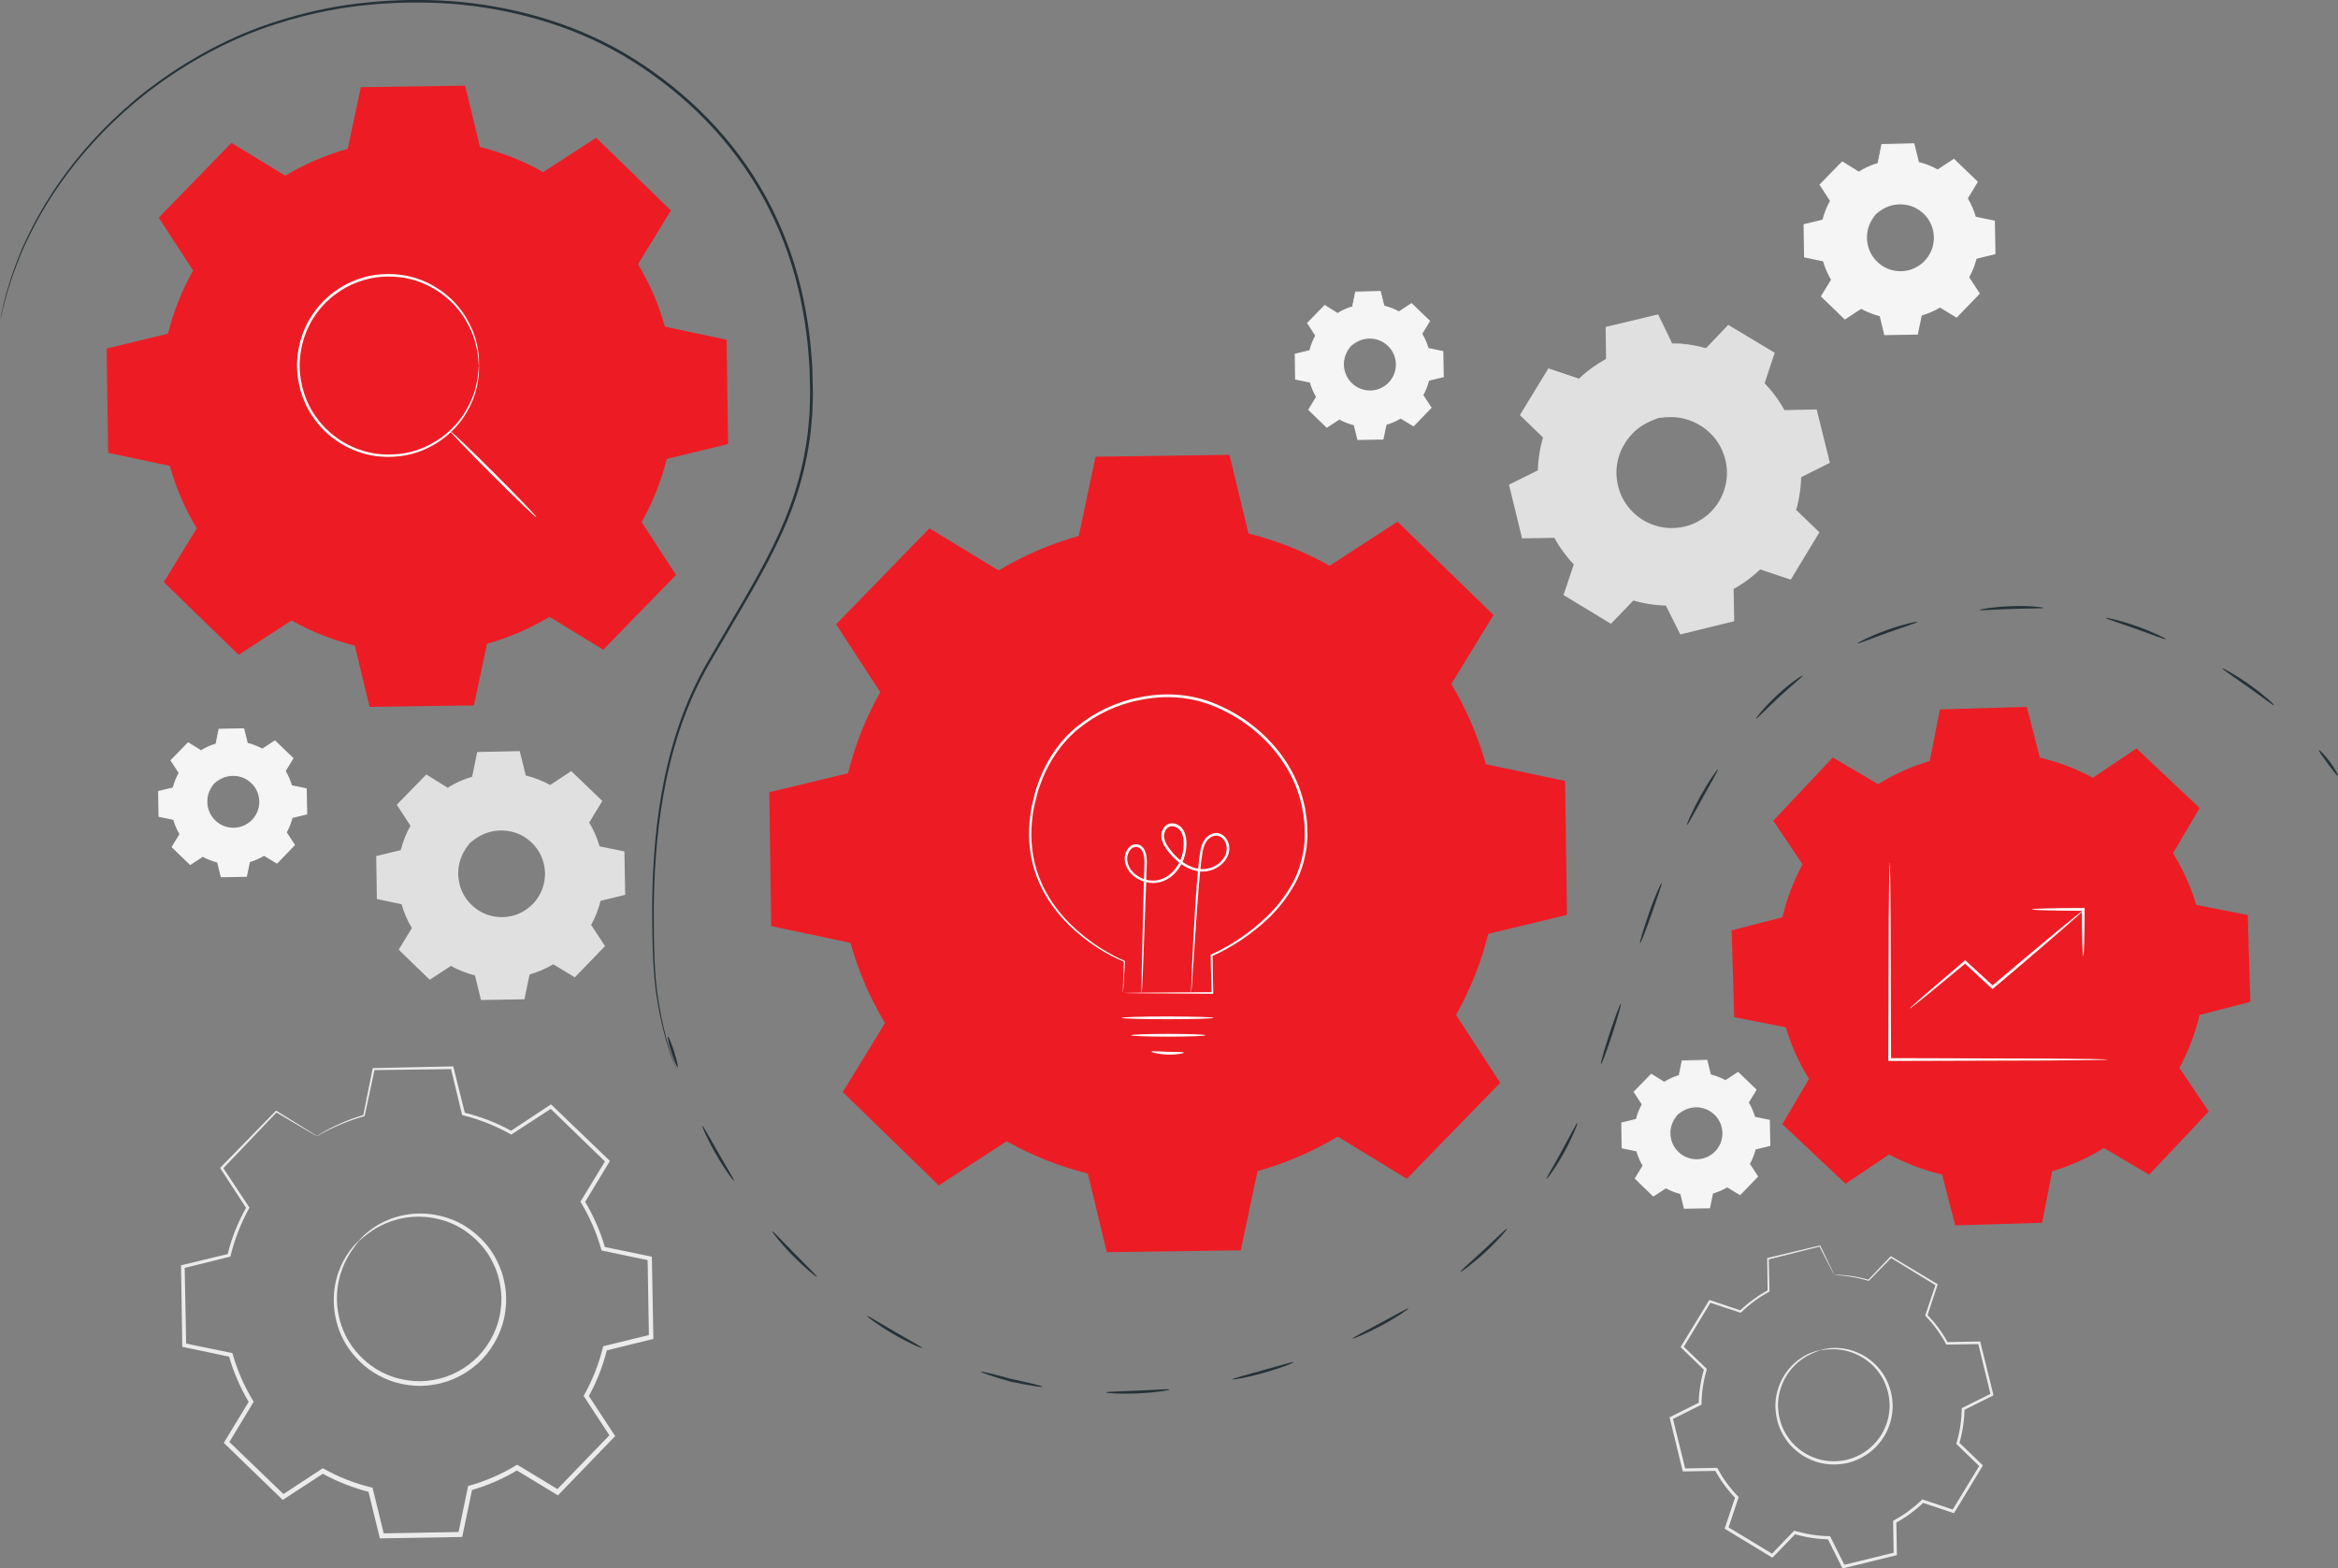 <svg width="693" height="465" viewBox="0 0 693 465" fill="none" xmlns="http://www.w3.org/2000/svg">
<rect x="0" y="0" width="693" height="465" fill="#808080" stroke="none"/>
<g clip-path="url(#clip0_64_373)">
<path d="M132.716 233.571C135.031 232.169 137.504 231.098 140.055 230.374L141.567 223.099L153.853 222.878L155.617 230.091C158.184 230.721 160.705 231.697 163.067 233.02L169.273 228.957L178.109 237.492L174.266 243.838C175.668 246.153 176.739 248.626 177.463 251.177L184.724 252.689L184.945 264.972L177.731 266.736C177.101 269.303 176.125 271.822 174.801 274.184L178.865 280.389L170.328 289.223L163.981 285.381C161.665 286.783 159.192 287.853 156.641 288.578L155.129 295.838L142.843 296.058L141.079 288.845C138.512 288.216 135.992 287.239 133.629 285.916L127.423 289.979L118.587 281.444L122.43 275.098C121.029 272.783 119.957 270.31 119.233 267.759L111.972 266.247L111.751 253.964L118.965 252.2C119.595 249.634 120.572 247.114 121.895 244.752L117.831 238.547L126.368 229.713L132.716 233.571ZM139.252 249.933C134.196 255.161 134.338 263.507 139.583 268.562C144.812 273.617 153.16 273.476 158.216 268.232C163.272 263.003 163.13 254.657 157.885 249.602C152.656 244.547 144.308 244.705 139.252 249.933Z" fill="#E0E0E0"/>
<path d="M139.252 249.933C139.252 249.933 139.945 248.956 141.709 247.775C143.442 246.626 146.466 245.334 150.309 245.744C152.199 245.949 154.263 246.579 156.153 247.823C158.011 249.067 159.775 250.846 160.878 253.145C161.461 254.279 161.854 255.539 162.075 256.846C162.311 258.153 162.343 259.539 162.154 260.909C161.823 263.665 160.516 266.373 158.5 268.499C156.436 270.594 153.774 271.995 151.034 272.421C149.663 272.673 148.293 272.673 146.97 272.484C145.647 272.31 144.387 271.948 143.237 271.413C140.89 270.389 139.063 268.704 137.756 266.877C136.449 265.035 135.755 262.988 135.472 261.114C134.936 257.287 136.102 254.216 137.205 252.452C138.307 250.657 139.252 249.933 139.252 249.933C139.331 249.996 138.449 250.799 137.441 252.61C136.449 254.389 135.393 257.381 135.992 261.051C136.291 262.846 136.984 264.799 138.26 266.531C139.536 268.247 141.3 269.854 143.521 270.799C144.607 271.303 145.82 271.633 147.065 271.791C148.309 271.964 149.616 271.948 150.908 271.712C153.491 271.302 156.011 269.98 157.948 267.995C159.854 265.98 161.098 263.429 161.413 260.83C161.602 259.539 161.587 258.232 161.366 256.988C161.161 255.744 160.799 254.547 160.248 253.476C159.224 251.287 157.57 249.586 155.806 248.374C154.026 247.161 152.057 246.547 150.246 246.311C146.576 245.854 143.615 247.004 141.867 248.059C140.087 249.114 139.315 249.996 139.252 249.933Z" fill="#E0E0E0"/>
<path d="M132.716 233.571C132.716 233.587 132.574 233.508 132.306 233.35C132.007 233.177 131.613 232.941 131.093 232.642C129.991 231.98 128.384 231.035 126.305 229.823L126.447 229.807C124.273 232.075 121.422 235.067 117.973 238.689L117.989 238.453C119.233 240.327 120.603 242.405 122.084 244.642L122.163 244.752L122.1 244.878C120.887 247.067 119.879 249.555 119.217 252.279L119.186 252.421L119.044 252.452C116.792 253.004 114.366 253.618 111.846 254.248L112.051 253.98C112.129 257.838 112.208 261.948 112.287 266.263L112.051 265.98C114.303 266.436 116.776 266.956 119.327 267.476L119.516 267.507L119.564 267.696C120.241 270.074 121.296 272.594 122.73 274.956L122.84 275.129L122.745 275.302C121.548 277.271 120.241 279.444 118.902 281.649L118.855 281.239C121.627 283.916 124.635 286.798 127.707 289.759L127.266 289.712C129.203 288.436 131.314 287.05 133.472 285.633L133.661 285.507L133.85 285.617C136.023 286.83 138.543 287.853 141.221 288.515L141.441 288.562L141.489 288.783C142.04 291.034 142.654 293.507 143.269 295.995L142.906 295.712C146.797 295.649 150.955 295.57 155.192 295.491L154.83 295.79C155.302 293.491 155.822 291.019 156.342 288.531L156.389 288.31L156.609 288.247C159.035 287.57 161.539 286.499 163.855 285.098L164.06 284.987L164.249 285.098C166.375 286.389 168.501 287.68 170.596 288.94L170.124 289.003C173.006 286.011 175.857 283.066 178.66 280.168L178.613 280.641C177.243 278.546 175.888 276.484 174.549 274.436L174.423 274.247L174.534 274.058C175.841 271.728 176.802 269.24 177.432 266.704L177.479 266.484L177.7 266.436C180.141 265.838 182.535 265.255 184.913 264.673L184.646 265.035C184.583 260.846 184.504 256.752 184.441 252.752L184.724 253.082C182.252 252.563 179.842 252.059 177.463 251.555L177.259 251.508L177.196 251.303C176.455 248.704 175.384 246.248 174.045 244.043L173.935 243.87L174.045 243.697C175.369 241.523 176.644 239.413 177.904 237.366L177.952 237.76C174.849 234.752 171.919 231.917 169.131 229.209L169.494 229.24C167.304 230.658 165.257 231.996 163.272 233.287L163.13 233.382L162.988 233.303C160.516 231.917 158.043 230.988 155.617 230.374L155.475 230.343L155.444 230.201C154.814 227.571 154.247 225.225 153.696 222.988L153.916 223.162C149.159 223.225 145.111 223.272 141.63 223.319L141.788 223.177C141.158 226.075 140.654 228.453 140.229 230.437L140.213 230.516L140.15 230.532C137.551 231.256 135.724 232.106 134.527 232.689C133.96 232.988 133.519 233.209 133.204 233.382C132.842 233.524 132.716 233.587 132.716 233.571C132.716 233.555 132.857 233.461 133.125 233.287C133.409 233.114 133.834 232.862 134.417 232.547C135.598 231.917 137.409 231.035 140.024 230.264L139.945 230.358C140.339 228.374 140.827 225.98 141.41 223.083L141.441 222.957H141.583C145.048 222.878 149.112 222.799 153.869 222.689H154.042L154.089 222.862C154.641 225.083 155.223 227.445 155.885 230.059L155.696 229.87C158.169 230.469 160.689 231.413 163.225 232.799L162.941 232.815C164.91 231.508 166.958 230.169 169.131 228.736L169.32 228.61L169.494 228.768C172.297 231.461 175.227 234.279 178.345 237.287L178.519 237.461L178.393 237.681C177.148 239.744 175.873 241.854 174.549 244.027V243.697C175.92 245.964 177.022 248.452 177.794 251.114L177.542 250.878C179.92 251.366 182.346 251.87 184.819 252.374L185.087 252.437V252.72C185.165 256.72 185.244 260.799 185.307 265.003V265.287L185.024 265.35C182.645 265.933 180.251 266.531 177.81 267.129L178.078 266.862C177.432 269.46 176.455 272.011 175.117 274.405L175.101 274.027C176.44 276.074 177.794 278.137 179.164 280.231L179.322 280.483L179.117 280.704C176.314 283.601 173.463 286.562 170.596 289.538L170.391 289.759L170.139 289.601C168.044 288.326 165.918 287.05 163.792 285.759H164.186C161.807 287.208 159.24 288.279 156.751 288.987L157.019 288.704C156.499 291.192 155.979 293.68 155.507 295.963L155.444 296.263H155.145C150.923 296.341 146.749 296.404 142.859 296.467H142.56L142.497 296.184C141.883 293.696 141.284 291.239 140.733 288.971L141 289.239C138.276 288.562 135.677 287.507 133.456 286.263L133.834 286.247C131.676 287.649 129.55 289.05 127.628 290.31L127.392 290.468L127.187 290.279C124.116 287.318 121.139 284.42 118.367 281.743L118.178 281.554L118.319 281.318C119.658 279.113 120.981 276.94 122.178 274.987V275.318C120.714 272.893 119.642 270.31 118.965 267.885L119.201 268.106C116.666 267.57 114.193 267.051 111.94 266.578L111.704 266.531V266.295C111.641 261.98 111.578 257.885 111.515 254.011V253.791L111.72 253.744C114.256 253.13 116.681 252.547 118.934 251.996L118.745 252.185C119.438 249.413 120.477 246.893 121.722 244.689L121.737 244.925C120.288 242.689 118.918 240.594 117.689 238.705L117.611 238.579L117.721 238.468C121.218 234.894 124.1 231.933 126.305 229.681L126.368 229.618L126.447 229.665C128.479 230.925 130.038 231.902 131.125 232.579C131.645 232.909 132.038 233.161 132.322 233.335C132.574 233.476 132.716 233.571 132.716 233.571Z" fill="#E0E0E0"/>
<path d="M493.265 320.735C494.651 319.9 496.132 319.254 497.66 318.829L498.558 314.483L505.913 314.357L506.968 318.672C508.512 319.05 510.008 319.632 511.426 320.42L515.143 317.979L520.435 323.081L518.136 326.876C518.971 328.262 519.616 329.742 520.042 331.27L524.389 332.168L524.515 339.522L520.199 340.577C519.821 342.12 519.238 343.616 518.451 345.034L520.892 348.75L515.789 354.041L511.993 351.742C510.607 352.577 509.126 353.222 507.599 353.648L506.685 357.994L499.329 358.12L498.274 353.805C496.731 353.427 495.234 352.844 493.817 352.057L490.099 354.498L484.807 349.396L487.107 345.6C486.272 344.215 485.626 342.734 485.201 341.207L480.854 340.309L480.728 332.955L485.044 331.9C485.422 330.357 486.004 328.861 486.792 327.443L484.35 323.727L489.454 318.436L493.265 320.735ZM497.187 330.53C494.163 333.664 494.242 338.656 497.376 341.679C500.511 344.703 505.504 344.624 508.528 341.49C511.552 338.356 511.473 333.364 508.339 330.341C505.204 327.317 500.211 327.396 497.187 330.53Z" fill="#F5F5F5"/>
<path d="M497.187 330.53C497.187 330.53 497.597 329.947 498.652 329.239C499.692 328.546 501.503 327.774 503.803 328.026C504.937 328.152 506.165 328.514 507.299 329.27C508.418 330.01 509.473 331.081 510.134 332.451C510.481 333.128 510.717 333.884 510.859 334.672C511.001 335.459 511.016 336.278 510.906 337.097C510.701 338.75 509.93 340.372 508.717 341.648C507.488 342.908 505.882 343.742 504.244 343.994C503.425 344.136 502.606 344.152 501.818 344.041C501.03 343.931 500.274 343.726 499.581 343.396C498.18 342.782 497.077 341.774 496.289 340.687C495.502 339.585 495.092 338.356 494.919 337.238C494.588 334.955 495.297 333.112 495.959 332.057C496.62 330.971 497.187 330.53 497.187 330.53C497.235 330.561 496.715 331.05 496.1 332.136C495.502 333.207 494.872 335.002 495.234 337.191C495.407 338.262 495.833 339.427 496.589 340.467C497.345 341.49 498.4 342.451 499.739 343.018C500.4 343.317 501.109 343.522 501.865 343.616C502.606 343.726 503.393 343.711 504.165 343.569C505.708 343.317 507.22 342.53 508.386 341.349C509.536 340.136 510.26 338.608 510.465 337.049C510.575 336.278 510.56 335.49 510.434 334.75C510.308 334.01 510.087 333.286 509.772 332.656C509.158 331.349 508.166 330.325 507.11 329.601C506.039 328.876 504.874 328.498 503.787 328.357C501.582 328.089 499.818 328.766 498.778 329.412C497.676 330.042 497.219 330.577 497.187 330.53Z" fill="#F5F5F5"/>
<path d="M493.265 320.735C493.265 320.735 493.187 320.703 493.013 320.609C492.84 320.498 492.588 320.373 492.289 320.184C491.627 319.79 490.666 319.223 489.422 318.499L489.517 318.483C488.209 319.837 486.508 321.632 484.445 323.806L484.461 323.664C485.201 324.782 486.036 326.042 486.918 327.365L486.965 327.428L486.933 327.491C486.209 328.798 485.61 330.294 485.201 331.916L485.185 332.01L485.091 332.026C483.752 332.357 482.287 332.719 480.775 333.097L480.901 332.939C480.948 335.254 480.995 337.711 481.043 340.293L480.901 340.12C482.256 340.404 483.736 340.703 485.248 341.018L485.358 341.034L485.39 341.144C485.799 342.561 486.429 344.073 487.28 345.49L487.343 345.585L487.28 345.679C486.571 346.86 485.784 348.152 484.98 349.474L484.949 349.222C486.618 350.829 488.398 352.545 490.241 354.325L489.973 354.293C491.123 353.537 492.399 352.703 493.691 351.852L493.801 351.774L493.911 351.837C495.203 352.561 496.73 353.175 498.321 353.569L498.447 353.6L498.479 353.726C498.81 355.081 499.172 356.545 499.534 358.041L499.314 357.868C501.645 357.821 504.133 357.789 506.669 357.742L506.449 357.915C506.732 356.545 507.047 355.065 507.346 353.569L507.378 353.427L507.504 353.396C508.953 352.986 510.449 352.356 511.835 351.506L511.961 351.443L512.072 351.506C513.347 352.278 514.607 353.049 515.868 353.805L515.584 353.837C517.317 352.057 519.018 350.293 520.687 348.545L520.656 348.829C519.837 347.585 519.018 346.341 518.23 345.112L518.151 345.002L518.214 344.892C519.002 343.49 519.569 342.01 519.947 340.482L519.978 340.356L520.104 340.325C521.569 339.963 523.003 339.616 524.42 339.27L524.263 339.49C524.215 336.986 524.184 334.53 524.137 332.136L524.31 332.341C522.829 332.026 521.38 331.727 519.963 331.427L519.837 331.396L519.805 331.286C519.364 329.727 518.718 328.262 517.915 326.939L517.852 326.845L517.915 326.75C518.703 325.443 519.474 324.183 520.23 322.955L520.262 323.191C518.403 321.396 516.655 319.695 514.985 318.073L515.206 318.089C513.899 318.939 512.67 319.743 511.489 320.514L511.41 320.561L511.331 320.514C509.851 319.68 508.37 319.128 506.921 318.766L506.827 318.751L506.811 318.656C506.433 317.081 506.086 315.68 505.771 314.341L505.897 314.436C503.046 314.467 500.621 314.499 498.542 314.53L498.636 314.451C498.258 316.184 497.959 317.617 497.707 318.798L497.723 318.892L497.675 318.908C496.116 319.349 495.029 319.853 494.321 320.199C493.974 320.373 493.722 320.514 493.533 320.609C493.344 320.703 493.265 320.75 493.265 320.735C493.265 320.735 493.344 320.672 493.517 320.561C493.691 320.451 493.943 320.31 494.289 320.121C494.998 319.743 496.085 319.207 497.644 318.751L497.597 318.798C497.833 317.617 498.116 316.184 498.479 314.436L498.494 314.357H498.573C500.652 314.31 503.078 314.262 505.929 314.199H506.039L506.071 314.31C506.401 315.648 506.748 317.05 507.142 318.625L507.031 318.514C508.512 318.876 510.024 319.443 511.536 320.278H511.363C512.544 319.506 513.773 318.688 515.08 317.837L515.19 317.758L515.285 317.853C516.954 319.459 518.718 321.16 520.577 322.955L520.687 323.065L520.608 323.191C519.868 324.42 519.096 325.695 518.309 326.987V326.782C519.128 328.136 519.789 329.632 520.246 331.223L520.089 331.081C521.506 331.38 522.971 331.679 524.436 331.979L524.593 332.01V332.183C524.641 334.577 524.688 337.018 524.735 339.538V339.711L524.562 339.758C523.144 340.104 521.711 340.467 520.246 340.813L520.404 340.656C520.026 342.215 519.427 343.742 518.624 345.175L518.608 344.939C519.411 346.167 520.23 347.396 521.05 348.655L521.144 348.797L521.018 348.923C519.333 350.655 517.632 352.419 515.915 354.214L515.789 354.34L515.631 354.246C514.371 353.49 513.111 352.718 511.835 351.947H512.072C510.638 352.813 509.11 353.459 507.63 353.884L507.787 353.711C507.472 355.207 507.173 356.687 506.874 358.057L506.842 358.23H506.669C504.133 358.277 501.645 358.309 499.314 358.356H499.14L499.093 358.183C498.731 356.687 498.369 355.222 498.038 353.868L498.195 354.025C496.557 353.616 495.014 352.986 493.691 352.246L493.911 352.23C492.619 353.065 491.344 353.9 490.194 354.655L490.052 354.75L489.926 354.64C488.099 352.86 486.303 351.128 484.65 349.522L484.539 349.411L484.618 349.27C485.421 347.947 486.209 346.656 486.933 345.474V345.679C486.051 344.23 485.421 342.687 485.012 341.238L485.154 341.364C483.626 341.049 482.145 340.734 480.806 340.451L480.665 340.419V340.278C480.633 337.695 480.586 335.238 480.554 332.923V332.798L480.68 332.766C482.192 332.404 483.657 332.042 484.996 331.727L484.886 331.837C485.295 330.183 485.925 328.672 486.666 327.349V327.491C485.799 326.152 484.98 324.892 484.24 323.758L484.193 323.68L484.256 323.617C486.351 321.475 488.083 319.711 489.391 318.357L489.438 318.31L489.485 318.341C490.698 319.097 491.627 319.68 492.289 320.089C492.588 320.278 492.824 320.436 493.013 320.546C493.171 320.672 493.265 320.735 493.265 320.735Z" fill="#F5F5F5"/>
<path d="M550.976 50.881C552.771 49.794 554.677 48.976 556.63 48.424L557.796 42.818L567.262 42.645L568.616 48.204C570.601 48.692 572.538 49.448 574.365 50.456L579.154 47.322L585.958 53.889L582.997 58.771C584.084 60.566 584.903 62.471 585.454 64.424L591.061 65.59L591.234 75.054L585.674 76.424C585.186 78.408 584.43 80.345 583.422 82.172L586.557 86.959L579.988 93.762L575.106 90.802C573.31 91.888 571.404 92.707 569.451 93.258L568.286 98.865L558.82 99.038L557.465 93.479C555.48 92.991 553.543 92.235 551.716 91.227L546.928 94.361L540.123 87.794L543.085 82.912C541.998 81.117 541.179 79.211 540.627 77.258L535.02 76.093L534.847 66.629L540.407 65.259C540.895 63.275 541.651 61.338 542.659 59.511L539.525 54.724L546.093 47.92L550.976 50.881ZM556.032 63.479C552.141 67.511 552.251 73.936 556.284 77.841C560.316 81.731 566.742 81.621 570.648 77.589C574.539 73.558 574.428 67.133 570.396 63.227C566.348 59.338 559.922 59.448 556.032 63.479Z" fill="#F5F5F5"/>
<path d="M556.032 63.479C556.032 63.479 556.567 62.723 557.922 61.826C559.261 60.944 561.592 59.952 564.553 60.267C566.002 60.424 567.608 60.912 569.058 61.873C570.491 62.834 571.845 64.204 572.696 65.967C573.137 66.834 573.452 67.81 573.625 68.818C573.814 69.826 573.83 70.881 573.688 71.936C573.436 74.062 572.428 76.141 570.869 77.794C569.278 79.416 567.23 80.487 565.12 80.817C564.065 81.007 563.009 81.022 561.985 80.865C560.962 80.739 559.985 80.455 559.103 80.046C557.292 79.258 555.89 77.951 554.882 76.55C553.874 75.133 553.338 73.558 553.118 72.109C552.708 69.164 553.606 66.802 554.457 65.432C555.291 64.046 556.032 63.479 556.032 63.479C556.079 63.526 555.417 64.141 554.63 65.542C553.858 66.912 553.055 69.227 553.512 72.046C553.748 73.432 554.268 74.928 555.26 76.266C556.236 77.589 557.591 78.818 559.308 79.558C560.158 79.951 561.088 80.203 562.048 80.314C563.009 80.455 564.017 80.44 565.01 80.251C567.01 79.936 568.932 78.912 570.444 77.385C571.908 75.826 572.869 73.857 573.121 71.857C573.263 70.865 573.247 69.857 573.074 68.897C572.916 67.936 572.633 67.022 572.223 66.188C571.436 64.503 570.16 63.18 568.806 62.251C567.435 61.322 565.923 60.834 564.521 60.66C561.686 60.314 559.402 61.196 558.064 62.015C556.677 62.849 556.079 63.542 556.032 63.479Z" fill="#F5F5F5"/>
<path d="M550.976 50.881C550.976 50.897 550.865 50.834 550.661 50.708C550.424 50.582 550.125 50.393 549.716 50.172C548.865 49.669 547.637 48.944 546.03 47.999L546.14 47.983C544.471 49.731 542.266 52.046 539.604 54.834L539.619 54.645C540.58 56.093 541.636 57.7 542.77 59.416L542.833 59.495L542.785 59.59C541.856 61.275 541.069 63.196 540.565 65.29L540.533 65.4L540.423 65.432C538.69 65.857 536.816 66.33 534.863 66.818L535.02 66.613C535.083 69.589 535.146 72.755 535.209 76.078L535.02 75.857C536.753 76.219 538.659 76.613 540.627 77.007L540.769 77.038L540.816 77.18C541.336 79.007 542.155 80.944 543.258 82.77L543.337 82.896L543.258 83.022C542.344 84.534 541.336 86.219 540.297 87.92L540.249 87.605C542.392 89.668 544.707 91.888 547.07 94.172L546.739 94.14C548.235 93.164 549.857 92.093 551.527 91.006L551.669 90.912L551.81 90.991C553.48 91.92 555.433 92.723 557.481 93.211L557.638 93.258L557.686 93.431C558.111 95.164 558.583 97.069 559.056 98.99L558.772 98.77C561.765 98.723 564.978 98.66 568.238 98.597L567.955 98.833C568.317 97.069 568.727 95.148 569.121 93.227L569.152 93.053L569.325 93.006C571.184 92.487 573.121 91.668 574.917 90.581L575.074 90.487L575.216 90.581C576.854 91.573 578.492 92.565 580.099 93.542L579.737 93.589C581.957 91.29 584.147 89.022 586.32 86.786L586.289 87.148C585.234 85.542 584.194 83.936 583.154 82.361L583.06 82.219L583.139 82.062C584.147 80.266 584.887 78.345 585.375 76.392L585.423 76.219L585.596 76.172C587.47 75.715 589.329 75.259 591.156 74.818L590.951 75.085C590.904 71.857 590.841 68.692 590.794 65.621L591.014 65.873C589.108 65.479 587.25 65.085 585.407 64.708L585.249 64.676L585.202 64.519C584.635 62.519 583.8 60.629 582.776 58.912L582.698 58.786L582.776 58.66C583.8 56.991 584.777 55.369 585.753 53.779L585.785 54.078C583.391 51.763 581.138 49.574 578.98 47.495L579.264 47.527C577.579 48.629 576.004 49.653 574.476 50.645L574.366 50.708L574.255 50.645C572.349 49.574 570.444 48.865 568.569 48.393L568.459 48.361L568.428 48.251C567.939 46.235 567.498 44.409 567.089 42.692L567.262 42.818C563.592 42.865 560.473 42.913 557.796 42.944L557.922 42.834C557.449 45.07 557.055 46.897 556.725 48.424L556.709 48.487L556.662 48.503C554.661 49.054 553.244 49.716 552.33 50.172C551.889 50.409 551.558 50.582 551.306 50.708C551.086 50.834 550.976 50.881 550.976 50.881C550.976 50.881 551.086 50.802 551.291 50.661C551.511 50.535 551.842 50.33 552.283 50.094C553.181 49.605 554.598 48.928 556.599 48.33L556.536 48.393C556.851 46.865 557.213 45.023 557.67 42.787L557.686 42.692H557.796C560.473 42.629 563.592 42.566 567.262 42.487H567.404L567.435 42.629C567.86 44.346 568.317 46.157 568.821 48.172L568.679 48.031C570.585 48.487 572.538 49.212 574.476 50.298H574.255C575.783 49.291 577.358 48.251 579.028 47.149L579.169 47.054L579.296 47.18C581.453 49.259 583.721 51.432 586.116 53.747L586.257 53.889L586.163 54.062C585.202 55.653 584.225 57.275 583.202 58.96V58.692C584.257 60.44 585.108 62.361 585.69 64.408L585.486 64.219C587.313 64.597 589.187 64.991 591.093 65.385L591.298 65.432V65.652C591.361 68.723 591.408 71.889 591.471 75.117V75.337L591.25 75.385C589.423 75.841 587.58 76.282 585.69 76.755L585.895 76.55C585.407 78.55 584.635 80.518 583.611 82.361L583.595 82.062C584.635 83.636 585.675 85.227 586.73 86.849L586.856 87.038L586.698 87.211C584.54 89.447 582.351 91.715 580.13 94.014L579.973 94.187L579.768 94.061C578.146 93.085 576.523 92.093 574.885 91.101H575.185C573.342 92.219 571.373 93.053 569.451 93.589L569.656 93.368C569.262 95.29 568.853 97.195 568.49 98.975L568.443 99.195H568.207C564.947 99.258 561.733 99.305 558.741 99.353H558.52L558.473 99.132C558.001 97.211 557.544 95.321 557.118 93.573L557.323 93.778C555.213 93.258 553.228 92.439 551.511 91.495L551.795 91.479C550.141 92.565 548.503 93.636 547.007 94.613L546.818 94.739L546.66 94.581C544.297 92.298 541.998 90.061 539.856 87.999L539.714 87.857L539.824 87.684C540.864 85.983 541.872 84.314 542.801 82.802V83.054C541.667 81.18 540.848 79.195 540.328 77.337L540.517 77.51C538.564 77.101 536.658 76.692 534.91 76.329L534.737 76.298V76.109C534.689 72.786 534.642 69.621 534.595 66.644V66.471L534.752 66.44C536.706 65.967 538.58 65.511 540.312 65.101L540.171 65.243C540.706 63.101 541.51 61.164 542.47 59.464V59.637C541.352 57.904 540.297 56.298 539.352 54.834L539.289 54.739L539.367 54.66C542.061 51.905 544.282 49.621 545.983 47.889L546.03 47.842L546.093 47.873C547.652 48.85 548.865 49.59 549.7 50.109C550.094 50.361 550.393 50.55 550.629 50.692C550.881 50.802 550.976 50.865 550.976 50.881Z" fill="#F5F5F5"/>
<path d="M396.477 92.817C397.863 91.983 399.344 91.337 400.871 90.912L401.769 86.566L409.125 86.439L410.18 90.754C411.724 91.132 413.22 91.715 414.637 92.502L418.355 90.061L423.647 95.164L421.347 98.959C422.182 100.345 422.828 101.825 423.253 103.353L427.6 104.25L427.726 111.604L423.411 112.66C423.033 114.203 422.45 115.699 421.662 117.116L424.104 120.833L419 126.124L415.204 123.825C413.818 124.659 412.338 125.305 410.81 125.73L409.912 130.077L402.557 130.203L401.501 125.888C399.958 125.51 398.461 124.927 397.044 124.14L393.327 126.581L388.035 121.478L390.334 117.683C389.499 116.297 388.854 114.817 388.428 113.289L384.081 112.392L383.955 105.038L388.271 103.982C388.649 102.439 389.232 100.943 390.019 99.526L387.578 95.809L392.681 90.518L396.477 92.817ZM400.399 102.612C397.375 105.746 397.453 110.738 400.588 113.762C403.722 116.785 408.715 116.707 411.739 113.573C414.763 110.439 414.685 105.447 411.55 102.423C408.416 99.4 403.423 99.479 400.399 102.612Z" fill="#F5F5F5"/>
<path d="M400.399 102.612C400.399 102.612 400.808 102.03 401.864 101.321C402.903 100.628 404.715 99.857 407.014 100.109C408.148 100.235 409.377 100.597 410.511 101.353C411.629 102.093 412.684 103.164 413.346 104.534C413.693 105.211 413.929 105.967 414.071 106.754C414.212 107.542 414.228 108.36 414.118 109.179C413.913 110.833 413.141 112.455 411.928 113.73C410.7 114.99 409.093 115.825 407.455 116.077C406.636 116.219 405.817 116.234 405.03 116.124C404.242 116.014 403.486 115.809 402.793 115.478C401.391 114.864 400.289 113.856 399.501 112.77C398.714 111.667 398.304 110.439 398.131 109.321C397.8 107.038 398.509 105.195 399.17 104.14C399.832 103.053 400.399 102.612 400.399 102.612C400.446 102.644 399.926 103.132 399.312 104.219C398.714 105.29 398.084 107.085 398.446 109.274C398.619 110.345 399.044 111.51 399.8 112.549C400.556 113.573 401.612 114.534 402.951 115.1C403.612 115.4 404.321 115.604 405.077 115.699C405.817 115.809 406.605 115.793 407.377 115.652C408.92 115.4 410.432 114.612 411.598 113.431C412.748 112.219 413.472 110.691 413.677 109.132C413.787 108.36 413.771 107.573 413.645 106.833C413.519 106.093 413.299 105.368 412.984 104.738C412.37 103.431 411.377 102.408 410.322 101.683C409.251 100.959 408.085 100.581 406.998 100.439C404.793 100.172 403.029 100.849 401.99 101.494C400.903 102.124 400.43 102.66 400.399 102.612Z" fill="#F5F5F5"/>
<path d="M396.477 92.817C396.477 92.817 396.398 92.786 396.225 92.691C396.052 92.581 395.8 92.455 395.5 92.266C394.839 91.873 393.878 91.305 392.634 90.581L392.728 90.565C391.421 91.92 389.72 93.715 387.657 95.888L387.672 95.746C388.413 96.865 389.247 98.109 390.129 99.447L390.177 99.51L390.145 99.573C389.421 100.88 388.822 102.376 388.413 103.998L388.397 104.093L388.302 104.108C386.964 104.439 385.499 104.801 383.987 105.179L384.113 105.022C384.16 107.337 384.207 109.793 384.254 112.376L384.113 112.203C385.467 112.486 386.948 112.785 388.46 113.1L388.57 113.116L388.602 113.226C389.011 114.644 389.641 116.156 390.492 117.573L390.555 117.667L390.492 117.762C389.783 118.943 388.995 120.234 388.192 121.557L388.161 121.305C389.83 122.911 391.61 124.628 393.453 126.407L393.185 126.376C394.335 125.62 395.611 124.785 396.902 123.935L397.012 123.856L397.123 123.919C398.414 124.644 399.942 125.258 401.533 125.651L401.659 125.683L401.69 125.809C402.021 127.163 402.383 128.628 402.746 130.124L402.525 129.951C404.856 129.903 407.345 129.856 409.881 129.825L409.66 129.998C409.944 128.628 410.259 127.147 410.558 125.651L410.59 125.51L410.716 125.478C412.165 125.069 413.661 124.439 415.047 123.588L415.173 123.525L415.283 123.588C416.559 124.36 417.819 125.132 419.079 125.888L418.843 125.982C420.576 124.203 422.277 122.439 423.946 120.691L423.915 120.974C423.096 119.73 422.277 118.486 421.489 117.258L421.41 117.148L421.473 117.037C422.261 115.636 422.828 114.156 423.206 112.628L423.237 112.502L423.363 112.471C424.828 112.108 426.262 111.762 427.679 111.415L427.522 111.636C427.474 109.132 427.443 106.675 427.396 104.282L427.569 104.486C426.088 104.171 424.639 103.872 423.222 103.573L423.096 103.542L423.064 103.431C422.623 101.872 421.977 100.408 421.174 99.085L421.111 98.99L421.174 98.896C421.962 97.589 422.733 96.329 423.489 95.101L423.521 95.337C421.662 93.542 419.914 91.841 418.244 90.219L418.465 90.235C417.158 91.085 415.929 91.888 414.748 92.66L414.669 92.707L414.59 92.66C413.11 91.825 411.629 91.274 410.18 90.912L410.086 90.896L410.07 90.802C409.692 89.227 409.345 87.825 409.03 86.487L409.156 86.581C406.305 86.613 403.88 86.644 401.801 86.676L401.895 86.597C401.517 88.329 401.218 89.762 400.966 90.943L400.95 90.991L400.903 91.006C399.344 91.447 398.257 91.951 397.548 92.298C397.201 92.471 396.949 92.613 396.76 92.707C396.556 92.786 396.477 92.833 396.477 92.817C396.477 92.817 396.556 92.754 396.729 92.644C396.902 92.534 397.154 92.392 397.501 92.203C398.21 91.825 399.296 91.29 400.856 90.833L400.808 90.88C401.045 89.699 401.328 88.266 401.69 86.518L401.706 86.439H401.785C403.864 86.392 406.29 86.345 409.141 86.282H409.251L409.282 86.392C409.613 87.731 409.96 89.132 410.353 90.707L410.243 90.597C411.724 90.959 413.236 91.526 414.748 92.361H414.575C415.756 91.589 416.984 90.77 418.292 89.92L418.402 89.841L418.496 89.936C420.166 91.542 421.93 93.243 423.789 95.038L423.899 95.148L423.82 95.274C423.08 96.502 422.308 97.778 421.521 99.069V98.865C422.34 100.219 423.001 101.715 423.458 103.305L423.3 103.164C424.718 103.463 426.183 103.762 427.648 104.061L427.805 104.093V104.266C427.852 106.66 427.9 109.101 427.947 111.62V111.793L427.774 111.841C426.356 112.187 424.923 112.549 423.458 112.896L423.615 112.738C423.237 114.297 422.639 115.825 421.836 117.258L421.82 117.022C422.623 118.25 423.442 119.478 424.261 120.738L424.356 120.88L424.23 121.006C422.544 122.738 420.843 124.502 419.126 126.297L419 126.423L418.843 126.329C417.583 125.573 416.323 124.801 415.047 124.029H415.283C413.85 124.896 412.322 125.541 410.842 125.966L410.999 125.793C410.684 127.289 410.385 128.769 410.086 130.14L410.054 130.313H409.881C407.345 130.36 404.856 130.392 402.525 130.439H402.352L402.305 130.266C401.942 128.769 401.58 127.305 401.249 125.951L401.407 126.108C399.769 125.699 398.225 125.069 396.902 124.329L397.123 124.313C395.831 125.147 394.555 125.982 393.406 126.738L393.264 126.833L393.138 126.722C391.311 124.943 389.515 123.211 387.861 121.604L387.751 121.494L387.83 121.352C388.633 120.029 389.421 118.738 390.145 117.557V117.762C389.263 116.313 388.633 114.77 388.224 113.321L388.365 113.447C386.838 113.132 385.357 112.817 384.018 112.534L383.876 112.502V112.36C383.845 109.778 383.798 107.321 383.766 105.006V104.88L383.892 104.849C385.404 104.486 386.869 104.124 388.208 103.809L388.098 103.92C388.507 102.266 389.137 100.754 389.877 99.431V99.573C389.011 98.235 388.192 96.975 387.452 95.841L387.405 95.762L387.468 95.699C389.562 93.558 391.295 91.794 392.602 90.439L392.65 90.392L392.697 90.424C393.91 91.18 394.839 91.762 395.5 92.172C395.8 92.361 396.036 92.518 396.225 92.628C396.398 92.754 396.477 92.817 396.477 92.817Z" fill="#F5F5F5"/>
<path d="M59.585 222.453C60.971 221.618 62.452 220.973 63.979 220.547L64.877 216.201L72.233 216.075L73.288 220.39C74.832 220.768 76.328 221.351 77.746 222.138L81.463 219.697L86.755 224.799L84.455 228.595C85.29 229.98 85.936 231.461 86.361 232.988L90.708 233.886L90.834 241.24L86.519 242.295C86.141 243.838 85.558 245.334 84.77 246.752L87.212 250.468L82.109 255.759L78.312 253.46C76.927 254.295 75.446 254.941 73.918 255.366L73.004 259.712L65.649 259.838L64.594 255.523C63.05 255.145 61.554 254.563 60.136 253.775L56.419 256.216L51.127 251.114L53.426 247.319C52.592 245.933 51.946 244.453 51.521 242.925L47.173 242.027L47.047 234.673L51.363 233.618C51.741 232.075 52.324 230.579 53.111 229.161L50.67 225.445L55.773 220.154L59.585 222.453ZM63.507 232.248C60.483 235.382 60.562 240.374 63.696 243.397C66.83 246.421 71.823 246.342 74.847 243.208C77.871 240.075 77.793 235.083 74.658 232.059C71.524 229.036 66.531 229.114 63.507 232.248Z" fill="#F5F5F5"/>
<path d="M63.507 232.248C63.507 232.248 63.916 231.665 64.972 230.957C66.011 230.264 67.823 229.492 70.122 229.744C71.256 229.87 72.485 230.232 73.619 230.988C74.737 231.728 75.792 232.799 76.454 234.169C76.8 234.846 77.037 235.602 77.178 236.39C77.32 237.177 77.336 237.996 77.226 238.815C77.021 240.468 76.249 242.09 75.036 243.366C73.808 244.626 72.201 245.46 70.563 245.712C69.744 245.854 68.925 245.87 68.138 245.76C67.35 245.649 66.594 245.445 65.901 245.114C64.499 244.5 63.397 243.492 62.609 242.405C61.822 241.303 61.412 240.075 61.239 238.957C60.924 236.673 61.617 234.831 62.278 233.776C62.94 232.689 63.507 232.248 63.507 232.248C63.554 232.28 63.034 232.768 62.42 233.854C61.822 234.925 61.191 236.72 61.554 238.909C61.727 239.98 62.152 241.146 62.908 242.185C63.664 243.208 64.72 244.169 66.058 244.736C66.72 245.035 67.429 245.24 68.185 245.334C68.925 245.445 69.713 245.429 70.484 245.287C72.028 245.035 73.54 244.248 74.706 243.067C75.855 241.854 76.58 240.327 76.785 238.768C76.895 237.996 76.879 237.209 76.753 236.468C76.627 235.728 76.407 235.004 76.092 234.374C75.477 233.067 74.485 232.043 73.43 231.319C72.359 230.595 71.193 230.217 70.106 230.075C67.901 229.807 66.137 230.484 65.098 231.13C64.011 231.76 63.538 232.295 63.507 232.248Z" fill="#F5F5F5"/>
<path d="M59.585 222.453C59.585 222.453 59.506 222.421 59.333 222.327C59.16 222.217 58.908 222.091 58.608 221.902C57.947 221.508 56.986 220.941 55.742 220.217L55.836 220.201C54.529 221.555 52.828 223.351 50.765 225.524L50.78 225.382C51.521 226.5 52.355 227.76 53.237 229.083L53.285 229.146L53.253 229.209C52.529 230.516 51.93 232.012 51.521 233.634L51.505 233.728L51.41 233.744C50.072 234.075 48.607 234.437 47.095 234.815L47.221 234.657C47.268 236.972 47.315 239.429 47.362 242.012L47.221 241.838C48.575 242.122 50.056 242.421 51.568 242.736L51.678 242.752L51.71 242.862C52.119 244.279 52.749 245.791 53.6 247.208L53.663 247.303L53.6 247.397C52.891 248.578 52.103 249.87 51.3 251.193L51.269 250.941C52.938 252.547 54.718 254.263 56.561 256.043L56.293 256.011C57.443 255.256 58.719 254.421 60.01 253.571L60.12 253.492L60.231 253.555C61.522 254.279 63.05 254.893 64.641 255.287L64.767 255.319L64.799 255.445C65.129 256.799 65.492 258.263 65.854 259.759L65.633 259.586C67.964 259.539 70.453 259.492 72.989 259.46L72.768 259.633C73.052 258.263 73.367 256.783 73.666 255.287L73.698 255.145L73.824 255.114C75.273 254.704 76.769 254.074 78.155 253.224L78.281 253.161L78.391 253.224C79.667 253.996 80.927 254.767 82.187 255.523L81.904 255.555C83.636 253.775 85.337 252.011 87.007 250.263L86.975 250.547C86.156 249.303 85.337 248.059 84.55 246.83L84.471 246.72L84.534 246.61C85.322 245.208 85.889 243.728 86.267 242.201L86.298 242.075L86.424 242.043C87.889 241.681 89.322 241.334 90.74 240.988L90.582 241.209C90.535 238.705 90.504 236.248 90.456 233.854L90.63 234.059C89.149 233.744 87.7 233.445 86.282 233.146L86.156 233.114L86.172 233.067C85.731 231.508 85.085 230.043 84.282 228.721L84.219 228.626L84.282 228.532C85.07 227.224 85.841 225.965 86.597 224.736L86.629 224.973C84.77 223.177 83.022 221.477 81.353 219.855L81.573 219.87C80.266 220.721 79.037 221.524 77.856 222.295L77.777 222.343L77.698 222.295C76.218 221.461 74.737 220.91 73.288 220.547L73.194 220.532L73.178 220.437C72.8 218.862 72.453 217.461 72.138 216.122L72.264 216.217C69.413 216.248 66.988 216.28 64.909 216.311L65.003 216.233C64.625 217.965 64.326 219.398 64.074 220.579L64.058 220.626L64.011 220.642C62.452 221.083 61.365 221.587 60.656 221.933C60.309 222.106 60.057 222.248 59.868 222.343C59.664 222.421 59.585 222.469 59.585 222.453C59.585 222.453 59.664 222.39 59.837 222.28C60.01 222.169 60.262 222.028 60.609 221.839C61.318 221.461 62.404 220.925 63.964 220.469L63.916 220.516C64.153 219.335 64.436 217.902 64.799 216.154L64.814 216.075H64.893C66.972 216.028 69.398 215.981 72.249 215.918H72.359L72.39 216.028C72.721 217.366 73.068 218.768 73.461 220.343L73.351 220.232C74.832 220.595 76.344 221.162 77.856 221.996H77.683C78.864 221.225 80.092 220.406 81.4 219.555L81.51 219.477L81.605 219.571C83.274 221.177 85.038 222.878 86.897 224.673L87.007 224.784L86.928 224.91C86.188 226.138 85.416 227.413 84.629 228.705V228.5C85.448 229.854 86.109 231.35 86.566 232.941L86.408 232.799C87.826 233.098 89.291 233.398 90.756 233.697L90.913 233.728V233.902C90.96 236.295 91.008 238.736 91.055 241.256V241.429L90.882 241.476C89.464 241.823 88.031 242.185 86.566 242.531L86.724 242.374C86.345 243.933 85.747 245.46 84.944 246.893L84.928 246.657C85.731 247.886 86.55 249.114 87.369 250.374L87.464 250.515L87.338 250.641C85.652 252.374 83.951 254.137 82.234 255.933L82.109 256.059L81.951 255.964C80.691 255.208 79.431 254.437 78.155 253.665H78.391C76.958 254.531 75.43 255.177 73.95 255.602L74.107 255.429C73.792 256.925 73.493 258.405 73.194 259.775L73.162 259.948H72.989C70.453 259.996 67.964 260.027 65.633 260.074H65.46L65.413 259.901C65.05 258.405 64.688 256.941 64.357 255.586L64.515 255.744C62.877 255.334 61.333 254.704 60.01 253.964L60.231 253.948C58.939 254.799 57.663 255.618 56.514 256.374L56.372 256.468L56.246 256.358C54.419 254.578 52.623 252.846 50.969 251.24L50.859 251.13L50.938 250.988C51.741 249.665 52.529 248.374 53.253 247.193V247.397C52.371 245.949 51.741 244.405 51.332 242.957L51.473 243.082C49.946 242.768 48.465 242.453 47.126 242.169L46.984 242.138V241.996C46.937 239.413 46.906 236.957 46.874 234.642V234.516L47 234.484C48.512 234.122 49.977 233.76 51.316 233.445L51.206 233.555C51.615 231.902 52.245 230.39 52.985 229.067V229.209C52.119 227.87 51.3 226.61 50.56 225.476L50.513 225.398L50.576 225.335C52.67 223.193 54.403 221.429 55.71 220.075L55.758 220.028L55.805 220.059C57.018 220.815 57.947 221.398 58.608 221.807C58.908 221.996 59.144 222.154 59.333 222.264C59.506 222.406 59.585 222.453 59.585 222.453Z" fill="#F5F5F5"/>
<path d="M93.953 336.829C98.363 334.168 103.041 332.152 107.877 330.782L110.743 317.003L134.039 316.593L137.394 330.262C142.276 331.459 147.033 333.317 151.522 335.821L163.288 328.105L180.046 344.278L172.754 356.309C175.416 360.718 177.432 365.411 178.802 370.246L192.584 373.112L192.994 396.403L179.322 399.757C178.125 404.639 176.266 409.395 173.762 413.883L181.48 425.662L165.304 442.418L153.27 435.126C148.86 437.788 144.182 439.804 139.347 441.174L136.48 454.953L113.185 455.362L109.83 441.693C104.947 440.497 100.19 438.638 95.701 436.134L83.936 443.851L67.177 427.678L74.469 415.647C71.808 411.237 69.791 406.56 68.421 401.725L54.639 398.859L54.23 375.568L67.901 372.214C69.098 367.332 70.957 362.577 73.461 358.088L65.743 346.325L81.919 329.569L93.953 336.829ZM106.38 367.852C96.788 377.773 97.072 393.6 106.995 403.19C116.918 412.78 132.747 412.497 142.339 402.576C151.931 392.655 151.648 376.828 141.725 367.238C131.786 357.647 115.957 357.931 106.38 367.852Z" stroke="#E0E0E0" stroke-width="0.05" stroke-miterlimit="10"/>
<path d="M106.38 367.852C106.38 367.852 107.688 366.01 111.027 363.773C114.319 361.584 120.052 359.144 127.329 359.915C130.92 360.325 134.842 361.49 138.417 363.852C141.961 366.214 145.3 369.584 147.379 373.946C148.482 376.088 149.238 378.466 149.648 380.954C150.104 383.442 150.167 386.041 149.789 388.639C149.159 393.867 146.686 399.001 142.859 403.048C138.953 407.032 133.897 409.678 128.699 410.497C126.116 410.969 123.501 410.985 120.997 410.623C118.493 410.292 116.083 409.615 113.909 408.591C109.468 406.654 105.987 403.442 103.498 399.993C101.009 396.497 99.702 392.623 99.182 389.064C98.159 381.82 100.395 375.994 102.458 372.639C104.585 369.222 106.38 367.852 106.38 367.852C106.522 367.962 104.868 369.49 102.947 372.923C101.072 376.293 99.072 381.978 100.19 388.923C100.757 392.34 102.065 396.025 104.475 399.316C106.884 402.576 110.224 405.599 114.445 407.395C116.524 408.355 118.808 408.969 121.17 409.269C123.533 409.599 126.006 409.568 128.447 409.111C133.361 408.324 138.118 405.804 141.804 402.056C145.426 398.229 147.757 393.395 148.388 388.45C148.75 385.993 148.703 383.521 148.293 381.175C147.915 378.812 147.206 376.561 146.182 374.513C144.245 370.356 141.095 367.128 137.756 364.828C134.369 362.529 130.652 361.364 127.203 360.907C120.225 360.041 114.618 362.23 111.31 364.23C107.955 366.293 106.491 367.994 106.38 367.852Z" fill="#EBEBEB"/>
<path d="M93.953 336.829C93.953 336.845 93.685 336.719 93.181 336.42C92.614 336.089 91.858 335.648 90.866 335.081C88.755 333.837 85.731 332.042 81.793 329.727L82.077 329.695C77.966 334.01 72.548 339.679 65.996 346.545L66.043 346.089C68.39 349.648 71.004 353.6 73.808 357.821L73.95 358.025L73.824 358.246C71.54 362.388 69.618 367.112 68.358 372.277L68.295 372.545L68.012 372.608C63.759 373.663 59.144 374.813 54.34 375.994L54.734 375.49C54.876 382.828 55.033 390.608 55.191 398.781L54.749 398.245C59.018 399.127 63.727 400.088 68.547 401.08L68.894 401.159L68.988 401.505C70.264 405.993 72.264 410.78 75.005 415.269L75.194 415.584L75.005 415.899C72.753 419.631 70.264 423.741 67.728 427.946L67.634 427.158C72.91 432.229 78.58 437.709 84.408 443.315L83.573 443.237C87.243 440.827 91.26 438.182 95.339 435.504L95.686 435.284L96.048 435.489C100.159 437.772 104.963 439.741 110.019 440.969L110.428 441.063L110.523 441.473C111.578 445.756 112.728 450.433 113.878 455.142L113.185 454.607C120.556 454.481 128.463 454.339 136.48 454.181L135.803 454.748C136.7 450.402 137.677 445.693 138.669 440.969L138.764 440.544L139.173 440.434C143.757 439.142 148.514 437.127 152.924 434.465H152.939L153.317 434.245L153.68 434.465C157.728 436.922 161.744 439.347 165.713 441.756L164.831 441.867C170.297 436.197 175.699 430.623 181.023 425.111L180.944 425.993C178.345 422.024 175.778 418.103 173.226 414.213L172.99 413.851L173.195 413.473C175.668 409.048 177.511 404.324 178.692 399.521L178.786 399.111L179.196 399.017C183.827 397.883 188.379 396.781 192.868 395.678L192.348 396.356C192.222 388.403 192.08 380.639 191.954 373.065L192.474 373.694C187.796 372.718 183.197 371.758 178.692 370.813L178.314 370.734L178.204 370.356C176.802 365.411 174.77 360.781 172.234 356.577L172.045 356.262L172.234 355.947C174.738 351.821 177.18 347.837 179.558 343.931L179.653 344.671C173.762 338.971 168.218 333.585 162.925 328.451L163.603 328.514C159.46 331.223 155.57 333.758 151.805 336.199L151.538 336.372L151.27 336.215C146.576 333.585 141.882 331.821 137.268 330.656L136.984 330.593L136.921 330.325C135.724 325.349 134.637 320.876 133.613 316.64L134.039 316.955C125.013 317.081 117.327 317.176 110.743 317.254L111.058 317.003C109.877 322.498 108.9 327.018 108.097 330.766L108.066 330.908L107.94 330.939C103.01 332.309 99.545 333.931 97.292 335.034C96.221 335.601 95.386 336.026 94.788 336.341C94.221 336.719 93.953 336.845 93.953 336.829C93.953 336.813 94.221 336.624 94.725 336.294C95.26 335.963 96.064 335.475 97.182 334.876C99.418 333.695 102.868 332.01 107.814 330.546L107.656 330.719C108.412 326.955 109.326 322.436 110.428 316.908L110.476 316.656H110.728C117.311 316.514 124.998 316.341 134.023 316.152H134.354L134.432 316.483C135.488 320.703 136.59 325.176 137.835 330.152L137.488 329.805C142.166 330.955 146.97 332.719 151.758 335.38L151.223 335.396C154.971 332.924 158.846 330.372 162.973 327.648L163.335 327.412L163.65 327.711C168.958 332.813 174.534 338.183 180.44 343.852L180.787 344.183L180.535 344.593C178.172 348.498 175.747 352.514 173.258 356.64V355.994C175.857 360.293 177.952 365.017 179.401 370.072L178.912 369.616C183.433 370.545 188.016 371.506 192.694 372.466L193.214 372.576L193.23 373.112C193.372 380.686 193.513 388.45 193.655 396.403L193.671 396.954L193.135 397.08C188.631 398.182 184.079 399.3 179.464 400.45L179.968 399.946C178.755 404.875 176.881 409.71 174.345 414.245L174.313 413.521C176.865 417.41 179.432 421.331 182.031 425.284L182.346 425.757L181.952 426.166C176.629 431.678 171.242 437.268 165.776 442.922L165.383 443.331L164.894 443.032C160.909 440.622 156.893 438.182 152.861 435.741H153.601H153.585C149.065 438.481 144.198 440.528 139.488 441.867L139.992 441.331C139 446.055 138.024 450.764 137.126 455.11L137.015 455.662L136.448 455.677C128.431 455.819 120.524 455.945 113.153 456.071L112.586 456.087L112.46 455.536C111.31 450.811 110.161 446.15 109.121 441.867L109.625 442.371C104.443 441.095 99.529 439.079 95.323 436.733L96.032 436.701C91.953 439.378 87.921 442.008 84.251 444.402L83.81 444.701L83.432 444.323C77.62 438.701 71.949 433.205 66.689 428.119L66.326 427.757L66.594 427.316C69.146 423.127 71.634 419.017 73.902 415.3V415.946C71.13 411.347 69.098 406.45 67.807 401.867L68.248 402.277C63.428 401.269 58.734 400.277 54.466 399.379L54.025 399.285V398.828C53.899 390.655 53.789 382.875 53.663 375.537V375.128L54.056 375.033C58.861 373.868 63.475 372.75 67.744 371.726L67.397 372.072C68.705 366.813 70.689 362.041 73.052 357.852L73.068 358.293C70.311 354.041 67.728 350.073 65.397 346.498L65.24 346.246L65.444 346.041C72.075 339.254 77.557 333.648 81.715 329.38L81.841 329.254L81.998 329.349C85.841 331.742 88.803 333.585 90.866 334.86C91.842 335.475 92.583 335.947 93.15 336.309C93.701 336.64 93.953 336.813 93.953 336.829Z" fill="#EBEBEB"/>
<path d="M495.612 101.825C499.077 101.888 502.463 102.423 505.708 103.384L512.292 96.565L525.696 104.691L522.703 113.667C525.05 116.108 527.098 118.864 528.751 121.903L538.218 121.73L541.95 136.943L533.477 141.163C533.414 144.627 532.878 148.013 531.917 151.257L538.737 157.84L530.61 171.241L521.632 168.249C519.191 170.596 516.434 172.643 513.394 174.296L513.552 183.761L498.337 187.493L494.1 179.021C490.635 178.958 487.248 178.422 484.004 177.462L477.42 184.28L464.016 176.155L467.009 167.178C464.662 164.737 462.614 161.982 460.96 158.942L451.494 159.115L447.761 143.903L456.235 139.683C456.298 136.218 456.834 132.832 457.794 129.588L450.974 123.006L459.102 109.604L468.08 112.597C470.521 110.25 473.277 108.219 476.317 106.549L476.144 97.085L491.359 93.353L495.612 101.825ZM491.532 123.935C482.507 126.14 476.995 135.242 479.2 144.265C481.405 153.289 490.509 158.8 499.534 156.596C508.559 154.391 514.072 145.289 511.867 136.265C509.662 127.242 500.558 121.73 491.532 123.935Z" fill="#E0E0E0"/>
<path d="M491.533 123.935C491.533 123.935 492.934 123.352 495.643 123.273C498.29 123.211 502.432 123.888 506.307 126.927C508.197 128.439 510.008 130.517 511.205 133.147C512.371 135.761 513.064 138.88 512.686 142.108C512.544 143.73 512.119 145.352 511.457 146.911C510.827 148.486 509.914 149.997 508.78 151.336C506.543 154.076 503.298 156.123 499.66 157.037C496.006 157.903 492.178 157.588 488.934 156.186C487.296 155.525 485.799 154.596 484.508 153.493C483.2 152.407 482.082 151.163 481.2 149.793C479.373 147.1 478.538 144.029 478.365 141.163C478.207 138.281 478.853 135.604 479.83 133.384C481.846 128.895 485.201 126.376 487.595 125.21C490.02 124.077 491.533 123.935 491.533 123.935C491.564 124.045 490.084 124.329 487.752 125.588C485.469 126.832 482.303 129.352 480.444 133.699C479.546 135.84 478.963 138.407 479.152 141.147C479.357 143.872 480.176 146.785 481.925 149.32C482.759 150.612 483.846 151.777 485.075 152.801C486.303 153.84 487.721 154.706 489.28 155.32C492.352 156.627 495.959 156.911 499.408 156.108C502.842 155.226 505.913 153.32 508.024 150.738C509.11 149.478 509.977 148.045 510.575 146.564C511.205 145.084 511.615 143.541 511.772 142.013C512.166 138.958 511.536 135.982 510.449 133.478C509.347 130.958 507.646 128.958 505.85 127.462C502.196 124.47 498.211 123.699 495.612 123.651C492.997 123.62 491.548 124.045 491.533 123.935Z" fill="#E0E0E0"/>
<path d="M495.612 101.825C495.612 101.841 495.502 101.668 495.313 101.321C495.108 100.927 494.84 100.408 494.478 99.731C493.722 98.266 492.651 96.156 491.233 93.431L491.406 93.51C487.516 94.487 482.397 95.778 476.207 97.321L476.396 97.085C476.459 99.951 476.522 103.132 476.601 106.549V106.723L476.443 106.801C473.655 108.345 470.868 110.329 468.3 112.833L468.158 112.959L467.969 112.896C465.166 111.967 462.126 110.959 458.976 109.919L459.385 109.778C456.834 113.998 454.124 118.486 451.289 123.195L451.226 122.722C453.337 124.754 455.668 126.99 458.046 129.289L458.22 129.462L458.157 129.699C457.275 132.722 456.692 136.155 456.629 139.683V139.935L456.408 140.045C453.778 141.352 450.896 142.801 447.95 144.281L448.171 143.793C449.352 148.564 450.612 153.73 451.919 159.005L451.478 158.659C454.424 158.612 457.668 158.549 460.945 158.486H461.228L461.354 158.722C462.866 161.493 464.898 164.328 467.339 166.848L467.528 167.052L467.434 167.32C466.489 170.139 465.481 173.21 464.441 176.312L464.236 175.761C468.473 178.328 473.025 181.084 477.64 183.887L477.042 183.965C479.121 181.808 481.357 179.493 483.626 177.147L483.83 176.942L484.114 177.021C487.185 177.934 490.619 178.485 494.068 178.548H494.084L494.383 178.564L494.509 178.816C495.927 181.666 497.344 184.485 498.731 187.288L498.179 187.036C503.33 185.776 508.401 184.532 513.394 183.304L513.032 183.776C512.985 180.595 512.922 177.43 512.875 174.312V174.029L513.127 173.887C516.119 172.249 518.86 170.233 521.27 167.918L521.475 167.729L521.742 167.824C524.782 168.848 527.775 169.84 530.72 170.832L530.185 171.036C532.957 166.47 535.682 161.997 538.328 157.651L538.407 158.202C536.091 155.966 533.823 153.777 531.602 151.619L531.413 151.431L531.492 151.179C532.469 147.872 532.973 144.502 533.051 141.194V140.943L533.272 140.832C536.186 139.383 538.989 137.982 541.746 136.612L541.541 137.069C540.234 131.714 539.005 126.659 537.84 121.84L538.202 122.124C534.878 122.171 531.744 122.218 528.736 122.266H528.531L528.436 122.077C526.704 118.896 524.672 116.203 522.467 113.904L522.341 113.762L522.404 113.589C523.506 110.329 524.499 107.384 525.428 104.612L525.554 104.943C520.372 101.778 515.962 99.069 512.197 96.754L512.465 96.723C509.819 99.431 507.645 101.652 505.85 103.494L505.787 103.557L505.692 103.526C502.4 102.534 499.849 102.219 498.164 102.03C497.344 101.967 496.73 101.92 496.273 101.872C495.801 101.857 495.596 101.841 495.612 101.825C495.612 101.809 495.832 101.809 496.242 101.809C496.667 101.809 497.297 101.825 498.148 101.888C499.849 102.014 502.416 102.297 505.755 103.242L505.598 103.29C507.378 101.416 509.52 99.179 512.134 96.439L512.26 96.313L512.418 96.408C516.214 98.691 520.656 101.353 525.853 104.471L526.042 104.581L525.964 104.801C525.05 107.589 524.073 110.534 522.987 113.793L522.908 113.478C525.16 115.809 527.255 118.533 529.035 121.762L528.72 121.589C531.728 121.526 534.863 121.463 538.186 121.4H538.485L538.548 121.683C539.73 126.486 540.99 131.541 542.313 136.895L542.391 137.21L542.108 137.352C539.367 138.722 536.548 140.139 533.65 141.588L533.886 141.226C533.823 144.596 533.319 148.045 532.327 151.431L532.217 151.005C534.453 153.163 536.721 155.352 539.037 157.572L539.289 157.824L539.1 158.123C536.469 162.485 533.76 166.958 530.988 171.525L530.799 171.84L530.452 171.729C527.491 170.753 524.499 169.745 521.459 168.737L521.931 168.627C519.474 171.005 516.671 173.068 513.599 174.753L513.851 174.328C513.914 177.446 513.961 180.611 514.024 183.792V184.17L513.646 184.265C508.638 185.493 503.566 186.737 498.431 187.997L498.053 188.091L497.88 187.745C496.478 184.942 495.076 182.123 493.643 179.273L494.068 179.54H494.053C490.493 179.477 486.996 178.895 483.846 177.966L484.334 177.84C482.082 180.186 479.83 182.501 477.751 184.658L477.483 184.926L477.152 184.721C472.537 181.918 468.001 179.162 463.748 176.595L463.433 176.406L463.559 176.044C464.599 172.942 465.623 169.871 466.568 167.068L466.678 167.54C464.189 164.958 462.11 162.045 460.567 159.21L460.976 159.446C457.7 159.493 454.455 159.556 451.51 159.604H451.148L451.069 159.257C449.777 153.966 448.517 148.816 447.352 144.029L447.273 143.698L447.588 143.541C450.533 142.076 453.431 140.628 456.062 139.32L455.826 139.683C455.889 136.061 456.503 132.565 457.416 129.478L457.527 129.872C455.148 127.573 452.833 125.321 450.722 123.274L450.502 123.069L450.659 122.817C453.526 118.124 456.251 113.652 458.818 109.431L458.96 109.195L459.212 109.29C462.362 110.345 465.386 111.368 468.19 112.313L467.875 112.392C470.505 109.872 473.356 107.872 476.191 106.329L476.049 106.581C476.002 103.164 475.955 99.983 475.924 97.117V96.927L476.113 96.88C482.318 95.4 487.453 94.172 491.359 93.243L491.485 93.211L491.532 93.321C492.856 96.061 493.879 98.172 494.604 99.636C494.935 100.329 495.187 100.88 495.376 101.274C495.533 101.62 495.612 101.809 495.612 101.825Z" fill="#E0E0E0"/>
<path d="M539.557 400.277C539.557 400.277 540.974 399.694 543.715 399.615C546.392 399.552 550.566 400.229 554.472 403.3C556.378 404.828 558.221 406.922 559.402 409.568C560.584 412.213 561.277 415.347 560.899 418.607C560.757 420.229 560.332 421.883 559.67 423.457C559.024 425.048 558.127 426.575 556.961 427.93C554.709 430.701 551.433 432.764 547.763 433.693C544.077 434.56 540.218 434.26 536.942 432.843C535.288 432.182 533.776 431.237 532.469 430.134C531.146 429.048 530.012 427.788 529.13 426.402C527.287 423.694 526.452 420.576 526.263 417.694C526.09 414.796 526.751 412.088 527.743 409.851C529.775 405.316 533.177 402.781 535.572 401.6C538.029 400.418 539.557 400.277 539.557 400.277C539.588 400.387 538.092 400.67 535.745 401.946C533.445 403.206 530.232 405.741 528.358 410.135C527.444 412.308 526.861 414.891 527.05 417.662C527.255 420.402 528.074 423.363 529.854 425.914C530.705 427.221 531.791 428.402 533.036 429.426C534.28 430.465 535.713 431.347 537.273 431.977C540.376 433.3 544.014 433.583 547.495 432.764C550.96 431.882 554.063 429.945 556.205 427.331C557.308 426.056 558.174 424.623 558.788 423.111C559.418 421.615 559.843 420.072 559.985 418.528C560.379 415.442 559.733 412.45 558.646 409.914C557.544 407.379 555.827 405.348 554.016 403.851C550.33 400.828 546.314 400.056 543.683 400.009C541.037 399.962 539.572 400.403 539.557 400.277Z" fill="#EBEBEB"/>
<path d="M543.668 377.962C543.668 377.978 543.557 377.805 543.368 377.442C543.164 377.049 542.88 376.529 542.534 375.836C541.777 374.356 540.691 372.23 539.257 369.474L539.431 369.553C535.509 370.545 530.342 371.836 524.089 373.411L524.278 373.175C524.341 376.072 524.404 379.285 524.483 382.734V382.907L524.326 382.986C521.506 384.529 518.703 386.545 516.104 389.064L515.962 389.206L515.773 389.143C512.938 388.214 509.882 387.19 506.701 386.135L507.11 385.993C504.543 390.261 501.802 394.781 498.935 399.537L498.873 399.064C500.999 401.111 503.361 403.379 505.756 405.694L505.929 405.867L505.866 406.103C504.968 409.143 504.385 412.623 504.338 416.182V416.434L504.117 416.544C501.471 417.867 498.542 419.332 495.581 420.828L495.801 420.339C496.982 425.158 498.274 430.371 499.581 435.693L499.14 435.347C502.117 435.3 505.378 435.237 508.701 435.174H508.984L509.126 435.426C510.654 438.229 512.702 441.095 515.159 443.63L515.364 443.835L515.269 444.103C514.324 446.937 513.284 450.04 512.245 453.173L512.04 452.622C516.324 455.221 520.908 457.992 525.57 460.811L524.971 460.89C527.066 458.717 529.334 456.37 531.603 454.008L531.807 453.803L532.091 453.882C535.194 454.795 538.643 455.362 542.14 455.425H542.155L542.455 455.441L542.581 455.709C544.014 458.575 545.432 461.425 546.849 464.26L546.298 464.008C551.496 462.732 556.615 461.488 561.655 460.244L561.293 460.717C561.245 457.504 561.182 454.323 561.135 451.158V450.874L561.387 450.733C564.411 449.079 567.183 447.048 569.593 444.717L569.798 444.512L570.066 444.607C573.137 445.63 576.146 446.638 579.138 447.646L578.603 447.851C581.406 443.237 584.147 438.733 586.825 434.339L586.903 434.89C584.572 432.638 582.288 430.418 580.036 428.245L579.847 428.056L579.926 427.804C580.918 424.465 581.422 421.064 581.485 417.725V417.473L581.706 417.363C584.635 415.898 587.486 414.497 590.258 413.111L590.053 413.568C588.746 408.166 587.502 403.064 586.32 398.198L586.683 398.481C583.328 398.529 580.162 398.576 577.122 398.623H576.902L576.807 398.434C575.059 395.222 573.011 392.513 570.775 390.182L570.633 390.041L570.696 389.852C571.814 386.56 572.806 383.6 573.751 380.797L573.877 381.127C568.648 377.931 564.206 375.206 560.395 372.876L560.663 372.844C557.985 375.568 555.796 377.82 553.984 379.679L553.921 379.742L553.827 379.71C550.503 378.718 547.92 378.387 546.219 378.198C545.4 378.135 544.77 378.072 544.313 378.041C543.857 377.994 543.668 377.978 543.668 377.962C543.668 377.946 543.888 377.946 544.298 377.946C544.723 377.946 545.369 377.962 546.219 378.025C547.936 378.151 550.519 378.435 553.89 379.395L553.732 379.442C555.528 377.553 557.686 375.285 560.332 372.529L560.458 372.403L560.615 372.498C564.443 374.797 568.916 377.49 574.177 380.639L574.366 380.749L574.287 380.97C573.358 383.773 572.381 386.749 571.294 390.041L571.216 389.726C573.484 392.072 575.61 394.828 577.39 398.088L577.075 397.899C580.115 397.836 583.265 397.773 586.636 397.71H586.935L587.014 397.993C588.211 402.844 589.471 407.946 590.809 413.347L590.888 413.662L590.605 413.804C587.833 415.19 584.997 416.623 582.068 418.087L582.304 417.725C582.241 421.127 581.737 424.607 580.729 428.024L580.619 427.583C582.871 429.756 585.171 431.961 587.502 434.213L587.754 434.465L587.565 434.764C584.903 439.158 582.178 443.678 579.374 448.292L579.185 448.607L578.839 448.496C575.862 447.504 572.838 446.496 569.766 445.473L570.239 445.363C567.766 447.756 564.931 449.851 561.828 451.536L562.08 451.11C562.143 454.26 562.19 457.441 562.253 460.669V461.047L561.875 461.142C556.835 462.386 551.7 463.63 546.518 464.906L546.14 465L545.967 464.654C544.55 461.835 543.132 458.969 541.699 456.103L542.124 456.37H542.108C538.517 456.307 534.973 455.725 531.792 454.78L532.28 454.654C529.996 457.016 527.744 459.362 525.633 461.535L525.365 461.819L525.034 461.614C520.388 458.795 515.789 456.008 511.52 453.41L511.19 453.205L511.316 452.843C512.355 449.709 513.395 446.622 514.355 443.772L514.466 444.244C511.946 441.63 509.851 438.701 508.291 435.835L508.701 436.071C505.393 436.119 502.117 436.182 499.14 436.229H498.778L498.699 435.882C497.392 430.544 496.132 425.347 494.951 420.513L494.872 420.182L495.187 420.024C498.164 418.544 501.093 417.095 503.739 415.772L503.503 416.135C503.582 412.481 504.18 408.938 505.11 405.836L505.22 406.245C502.826 403.914 500.479 401.647 498.353 399.6L498.132 399.379L498.29 399.111C501.172 394.371 503.928 389.867 506.527 385.616L506.669 385.379L506.937 385.474C510.119 386.545 513.174 387.568 515.994 388.529L515.679 388.608C518.34 386.072 521.207 384.041 524.074 382.482L523.932 382.734C523.885 379.285 523.837 376.072 523.806 373.175V372.97L523.995 372.923C530.264 371.427 535.446 370.183 539.383 369.254L539.509 369.222L539.557 369.332C540.895 372.104 541.935 374.23 542.644 375.71C542.974 376.419 543.242 376.954 543.431 377.364C543.589 377.757 543.668 377.962 543.668 377.962Z" fill="#EBEBEB"/>
<path fill-rule="evenodd" clip-rule="evenodd" d="M84.55 52.094C90.409 48.582 96.646 45.92 103.073 44.125L106.947 25.842L137.882 25.401L142.276 43.574C148.75 45.196 155.066 47.669 161.02 51.023L176.692 40.834L198.869 62.393L189.119 78.329C192.631 84.188 195.293 90.424 197.089 96.849L215.375 100.723L215.816 131.651L197.64 136.045C196.018 142.517 193.545 148.816 190.19 154.785L200.381 170.454L178.818 192.627L162.878 182.879C157.019 186.391 150.782 189.052 144.355 190.847L140.481 209.13L109.546 209.571L105.152 191.398C98.678 189.776 92.378 187.304 86.408 183.95L70.737 194.138L48.559 172.58L58.309 156.643C54.797 150.785 52.135 144.549 50.339 138.124L32.053 134.25L31.612 103.321L49.788 98.927C51.41 92.455 53.883 86.156 57.238 80.188L47.047 64.519L68.61 42.361L84.55 52.094Z" fill="#ED1C24"/>
<path d="M141.961 108.376C141.819 108.392 142.008 105.982 140.969 101.872C140.481 99.809 139.504 97.384 137.976 94.817C136.433 92.25 134.212 89.589 131.203 87.321C128.195 85.085 124.415 83.18 120.052 82.408C115.721 81.668 110.838 81.81 106.176 83.589C103.829 84.408 101.576 85.636 99.497 87.18C98.426 87.92 97.481 88.833 96.505 89.731C95.623 90.707 94.693 91.668 93.921 92.786C90.677 97.101 88.85 102.644 88.802 108.36C88.85 114.077 90.677 119.636 93.921 123.951C94.693 125.069 95.623 126.029 96.505 127.006C97.481 127.888 98.426 128.817 99.497 129.557C101.576 131.116 103.829 132.344 106.176 133.163C110.822 134.943 115.721 135.069 120.052 134.344C124.415 133.573 128.195 131.667 131.203 129.431C134.212 127.163 136.433 124.502 137.976 121.935C139.504 119.368 140.481 116.943 140.969 114.88C142.008 110.77 141.819 108.36 141.961 108.376C141.977 108.376 141.977 108.518 141.977 108.817C141.977 109.148 141.961 109.573 141.961 110.093C141.961 110.66 141.93 111.352 141.788 112.156C141.678 112.974 141.567 113.919 141.284 114.943C140.843 117.037 139.898 119.51 138.386 122.155C136.858 124.785 134.621 127.541 131.581 129.872C128.542 132.187 124.683 134.171 120.209 134.99C115.768 135.777 110.743 135.667 105.955 133.856C103.545 133.021 101.214 131.762 99.072 130.171C97.969 129.415 96.993 128.47 95.985 127.557C95.071 126.549 94.111 125.557 93.323 124.407C89.968 119.966 88.078 114.234 88.031 108.345C88.078 102.455 89.984 96.723 93.323 92.282C94.111 91.132 95.071 90.14 95.985 89.132C96.993 88.219 97.969 87.274 99.072 86.518C101.214 84.928 103.545 83.668 105.955 82.833C110.743 81.038 115.768 80.912 120.209 81.699C124.683 82.518 128.542 84.502 131.581 86.817C134.637 89.164 136.858 91.92 138.386 94.534C139.898 97.164 140.843 99.652 141.284 101.746C141.583 102.77 141.678 103.731 141.788 104.534C141.93 105.353 141.961 106.045 141.961 106.597C141.977 107.116 141.977 107.541 141.977 107.872C141.977 108.234 141.977 108.376 141.961 108.376Z" fill="white"/>
<path d="M133.519 127.888C133.676 127.73 139.52 133.305 146.545 140.328C153.585 147.368 159.161 153.194 159.004 153.352C158.846 153.509 153.003 147.935 145.978 140.895C138.937 133.872 133.361 128.045 133.519 127.888Z" fill="white"/>
<path fill-rule="evenodd" clip-rule="evenodd" d="M295.988 169.115C303.516 164.611 311.518 161.194 319.755 158.879L324.733 135.399L364.424 134.848L370.063 158.171C378.38 160.249 386.475 163.43 394.114 167.729L414.228 154.659L442.69 182.328L430.184 202.784C434.688 210.311 438.106 218.311 440.422 226.563L463.906 231.539L464.473 271.224L441.146 276.861C439.067 285.176 435.885 293.271 431.585 300.908L444.674 321.018L417 349.474L396.524 336.971C388.995 341.475 380.994 344.892 372.741 347.207L367.764 370.687L328.072 371.238L322.433 347.915C314.117 345.837 306.021 342.656 298.382 338.356L278.268 351.443L249.806 323.774L262.312 303.318C257.808 295.79 254.39 287.79 252.075 279.539L228.59 274.562L228.023 234.878L251.35 229.24C253.429 220.925 256.611 212.831 260.911 205.193L247.822 185.083L275.496 156.627L295.988 169.115Z" fill="#ED1C24"/>
<path d="M332.828 294.389C332.844 294.389 333.002 294.373 333.301 294.373C333.647 294.373 334.089 294.357 334.656 294.341C335.884 294.326 337.617 294.31 339.869 294.278C344.421 294.247 351.021 294.2 359.337 294.137L359.101 294.389C359.022 291.034 358.927 287.271 358.833 283.255V283.066L359.006 282.987C364.566 280.452 370.394 276.688 375.67 271.586C378.301 269.035 380.679 266.011 382.664 262.625C384.696 259.255 385.908 255.319 386.507 251.24C387.436 243.02 385.609 233.902 380.553 226.295C375.592 218.673 367.89 212.422 358.833 208.973C352.076 206.406 344.736 206.107 337.979 207.524C331.175 208.784 324.922 211.807 319.866 215.902C314.762 219.996 311.187 225.414 308.935 231.004C308.446 232.437 307.832 233.807 307.47 235.24C307.123 236.673 306.777 238.106 306.43 239.508C305.942 242.358 305.643 245.177 305.69 247.917C305.753 250.657 306.099 253.319 306.682 255.838C307.297 258.358 308.194 260.704 309.234 262.893C311.36 267.255 314.18 270.862 317.093 273.775C322.969 279.602 328.97 282.956 333.348 284.877L333.443 284.924V285.019C333.254 288.058 333.128 290.373 333.033 291.964C332.986 292.719 332.939 293.318 332.907 293.743C332.844 294.184 332.828 294.389 332.828 294.389C332.813 294.404 332.813 294.2 332.828 293.822C332.844 293.397 332.86 292.814 332.876 292.058C332.939 290.436 333.017 288.09 333.128 285.019L333.222 285.161C328.765 283.287 322.716 279.98 316.731 274.137C313.77 271.208 310.888 267.586 308.698 263.161C307.627 260.956 306.698 258.547 306.068 255.996C305.454 253.429 305.091 250.736 305.013 247.933C304.965 245.145 305.249 242.279 305.737 239.382C306.084 237.949 306.43 236.516 306.777 235.051C307.139 233.587 307.753 232.185 308.242 230.736C310.51 225.051 314.164 219.477 319.362 215.303C324.528 211.13 330.891 208.044 337.821 206.737C344.689 205.288 352.218 205.587 359.116 208.217C368.346 211.729 376.174 218.091 381.23 225.87C383.766 229.76 385.593 234.012 386.538 238.374C386.869 239.445 386.964 240.547 387.121 241.634C387.279 242.72 387.468 243.807 387.452 244.893C387.483 245.98 387.546 247.067 387.546 248.138C387.452 249.208 387.357 250.279 387.263 251.334C386.649 255.523 385.373 259.539 383.294 262.972C381.262 266.421 378.836 269.476 376.159 272.058C370.772 277.208 364.913 280.94 359.242 283.491L359.416 283.224C359.479 287.255 359.542 291.019 359.605 294.373V294.625H359.353C350.973 294.562 344.326 294.515 339.727 294.483C337.506 294.452 335.774 294.436 334.561 294.42C334.01 294.404 333.569 294.404 333.254 294.389C332.954 294.404 332.813 294.404 332.828 294.389Z" fill="white"/>
<path d="M359.731 301.759C359.731 301.979 353.635 302.168 346.106 302.168C338.577 302.168 332.482 301.995 332.482 301.759C332.482 301.538 338.577 301.349 346.106 301.349C353.619 301.365 359.731 301.538 359.731 301.759Z" fill="white"/>
<path d="M350.91 312.073C350.942 312.294 348.784 312.735 346.091 312.64C343.397 312.562 341.271 311.995 341.302 311.774C341.35 311.538 343.476 311.743 346.106 311.821C348.737 311.9 350.879 311.837 350.91 312.073Z" fill="white"/>
<path d="M338.373 294.389C338.357 294.389 338.357 294.231 338.341 293.932C338.341 293.586 338.341 293.16 338.341 292.609C338.357 291.397 338.388 289.696 338.42 287.538C338.53 283.082 338.672 276.735 338.861 268.909C338.971 264.972 339.081 260.673 339.207 256.043C339.239 254.925 339.16 253.744 338.751 252.704C338.404 251.649 337.396 250.893 336.357 251.114C335.317 251.319 334.561 252.389 334.246 253.492C333.915 254.61 334.151 255.854 334.687 256.956C335.774 259.177 338.215 260.673 340.783 261.003C343.381 261.381 346.075 260.216 347.87 258.169C349.697 256.153 350.753 253.366 350.847 250.547C350.894 249.145 350.737 247.681 350.012 246.516C349.351 245.382 347.87 244.642 346.673 245.082C345.476 245.523 344.878 247.067 345.082 248.358C345.271 249.712 346.091 250.941 346.973 252.059C348.737 254.295 350.957 256.216 353.541 257.13C354.816 257.586 356.187 257.775 357.494 257.602C358.801 257.397 360.046 256.893 361.085 256.106C362.125 255.334 362.96 254.295 363.338 253.114C363.731 251.933 363.684 250.641 363.133 249.571C362.597 248.5 361.573 247.697 360.439 247.744C359.321 247.76 358.266 248.515 357.62 249.429C356.313 251.366 356.313 253.901 355.966 256.153C355.462 260.736 355.131 265.035 354.848 268.956C354.328 276.751 353.887 283.098 353.588 287.538C353.446 289.68 353.336 291.381 353.241 292.593C353.194 293.129 353.163 293.57 353.131 293.901C353.1 294.2 353.084 294.341 353.068 294.341C353.052 294.341 353.052 294.184 353.052 293.885C353.052 293.538 353.068 293.113 353.084 292.562C353.131 291.349 353.194 289.649 353.273 287.491C353.462 283.098 353.761 276.735 354.265 268.877C354.533 264.956 354.816 260.657 355.289 256.043C355.431 254.893 355.541 253.728 355.746 252.515C355.95 251.319 356.265 250.075 357.037 248.972C357.793 247.917 358.975 247.004 360.439 246.956C361.904 246.893 363.212 247.949 363.81 249.177C364.472 250.421 364.535 251.964 364.078 253.303C363.637 254.657 362.708 255.822 361.558 256.673C360.424 257.539 359.053 258.106 357.604 258.326C356.139 258.531 354.659 258.311 353.273 257.822C350.485 256.83 348.17 254.815 346.327 252.5C345.429 251.35 344.515 250.027 344.263 248.421C344.027 246.846 344.689 244.941 346.39 244.264C348.107 243.665 349.871 244.657 350.705 246.027C351.556 247.429 351.698 249.035 351.666 250.515C351.556 253.523 350.438 256.468 348.469 258.641C346.547 260.846 343.539 262.153 340.688 261.712C337.9 261.334 335.238 259.728 334.025 257.224C333.443 256.011 333.159 254.547 333.553 253.224C333.931 251.964 334.781 250.641 336.246 250.326C336.955 250.185 337.695 250.374 338.262 250.783C338.845 251.193 339.207 251.791 339.428 252.374C339.885 253.571 339.948 254.815 339.916 255.98C339.759 260.594 339.617 264.909 339.475 268.846C339.176 276.657 338.94 283.003 338.782 287.46C338.688 289.617 338.609 291.302 338.546 292.515C338.514 293.05 338.483 293.491 338.467 293.838C338.404 294.247 338.388 294.389 338.373 294.389Z" fill="white"/>
<path d="M357.321 306.924C357.321 307.144 352.375 307.333 346.264 307.333C340.152 307.333 335.207 307.144 335.207 306.924C335.207 306.703 340.152 306.514 346.264 306.514C352.375 306.514 357.321 306.688 357.321 306.924Z" fill="white"/>
<path fill-rule="evenodd" clip-rule="evenodd" d="M556.678 232.484C561.513 229.476 566.663 227.193 572.003 225.602L574.996 210.327L600.748 209.556L604.638 224.626C610.057 225.886 615.333 227.87 620.342 230.579L633.257 221.886L652.001 239.555L644.094 252.956C647.102 257.791 649.386 262.94 650.977 268.279L666.255 271.271L667.027 297.019L651.954 300.908C650.694 306.326 648.709 311.601 646 316.609L654.694 329.522L637.022 348.262L623.618 340.356C618.783 343.364 613.632 345.648 608.293 347.238L605.3 362.514L579.548 363.285L575.657 348.215C570.239 346.955 564.962 344.971 559.954 342.262L547.038 350.955L528.295 333.286L536.202 319.884C533.193 315.05 530.909 309.9 529.319 304.562L514.04 301.57L513.269 275.822L528.342 271.932C529.602 266.515 531.587 261.24 534.296 256.232L525.601 243.319L543.258 224.579L556.678 232.484Z" fill="#ED1C24"/>
<path d="M624.658 314.121C624.658 314.152 624.232 314.184 623.413 314.199C622.515 314.215 621.318 314.247 619.838 314.278C616.64 314.31 612.167 314.357 606.67 314.404C595.472 314.436 580.146 314.483 563.214 314.53C562.159 314.53 561.103 314.53 560.111 314.53H559.702V314.121C559.749 297.885 559.796 283.334 559.828 272.736C559.875 267.539 559.922 263.318 559.954 260.295C559.985 258.893 560.017 257.775 560.032 256.925C560.064 256.153 560.08 255.759 560.111 255.759C560.143 255.759 560.158 256.169 560.19 256.925C560.206 257.775 560.237 258.893 560.269 260.295C560.3 263.303 560.347 267.539 560.395 272.736C560.426 283.334 560.473 297.885 560.521 314.121L560.111 313.711C561.088 313.711 562.143 313.711 563.214 313.711C580.146 313.758 595.472 313.806 606.67 313.837C612.167 313.884 616.64 313.932 619.838 313.963C621.334 313.995 622.531 314.026 623.413 314.042C624.232 314.058 624.658 314.089 624.658 314.121Z" fill="white"/>
<path d="M617.491 269.917C617.523 269.964 616.845 270.61 615.57 271.759C614.184 272.988 612.341 274.594 610.12 276.547C605.489 280.562 599.063 286.058 591.944 292.09L590.857 293.003L590.573 293.239L590.305 292.987C587.455 290.342 584.73 287.806 582.225 285.475L582.729 285.491C577.973 289.412 573.877 292.782 570.853 295.286C569.451 296.404 568.302 297.318 567.404 298.042C566.601 298.672 566.144 299.003 566.112 298.956C566.081 298.924 566.475 298.53 567.246 297.838C568.113 297.082 569.215 296.105 570.554 294.908C573.531 292.357 577.547 288.909 582.241 284.893L582.493 284.672L582.745 284.909C585.265 287.239 588.006 289.743 590.872 292.373L590.337 292.357L591.424 291.444C598.559 285.413 605.048 279.98 609.758 276.074C612.041 274.2 613.947 272.657 615.381 271.491C616.688 270.452 617.444 269.869 617.491 269.917Z" fill="white"/>
<path d="M617.491 283.444C617.381 283.444 617.286 281.917 617.207 279.413C617.129 276.924 617.081 273.46 617.081 269.602L617.491 270.011C617.27 270.011 617.034 270.011 616.798 270.011C612.782 270.011 609.143 269.964 606.513 269.885C603.882 269.806 602.26 269.712 602.26 269.602C602.26 269.492 603.882 269.381 606.513 269.318C609.143 269.24 612.782 269.192 616.798 269.192C617.034 269.192 617.27 269.192 617.491 269.192H617.9V269.602C617.9 273.46 617.853 276.924 617.774 279.413C617.696 281.917 617.601 283.444 617.491 283.444Z" fill="white"/>
<path d="M200.853 316.373C200.633 316.451 199.814 314.483 199.026 311.995C198.223 309.507 197.766 307.428 197.987 307.365C198.207 307.302 199.026 309.255 199.814 311.743C200.601 314.231 201.058 316.294 200.853 316.373Z" fill="#263238"/>
<path d="M217.565 350.073C217.391 350.199 214.856 346.782 212.257 342.262C209.642 337.727 207.973 333.837 208.162 333.742C208.366 333.632 210.367 337.349 212.965 341.852C215.549 346.341 217.754 349.947 217.565 350.073Z" fill="#263238"/>
<path d="M242.152 378.529C242.01 378.702 238.702 376.041 235.032 372.309C231.362 368.576 228.779 365.222 228.937 365.08C229.11 364.923 231.977 368.025 235.615 371.726C239.253 375.442 242.293 378.356 242.152 378.529Z" fill="#263238"/>
<path d="M273.291 399.615C273.196 399.82 269.29 398.151 264.785 395.505C260.265 392.875 256.878 390.308 257.004 390.135C257.13 389.946 260.706 392.198 265.195 394.796C269.684 397.411 273.401 399.395 273.291 399.615Z" fill="#263238"/>
<path d="M309.061 411.143C309.029 411.363 304.839 410.733 299.72 409.662C294.696 408.245 290.664 406.922 290.743 406.702C290.821 406.481 294.917 407.458 299.91 408.859C304.997 409.93 309.092 410.906 309.061 411.143Z" fill="#263238"/>
<path d="M346.657 411.977C346.689 412.198 342.499 412.859 337.27 413.095C332.041 413.332 327.82 413.032 327.82 412.812C327.82 412.576 332.041 412.513 337.223 412.277C342.42 412.04 346.626 411.741 346.657 411.977Z" fill="#263238"/>
<path d="M383.404 403.851C383.483 404.056 379.545 405.631 374.505 407.033C369.48 408.45 365.291 409.143 365.243 408.938C365.196 408.718 369.276 407.662 374.284 406.245C379.293 404.844 383.325 403.631 383.404 403.851Z" fill="#263238"/>
<path d="M417.489 387.883C417.599 388.072 414.118 390.482 409.519 392.954C404.92 395.426 400.982 397.017 400.903 396.828C400.809 396.623 404.557 394.702 409.141 392.245C413.708 389.773 417.363 387.694 417.489 387.883Z" fill="#263238"/>
<path d="M446.722 364.23C446.879 364.372 444.154 367.632 440.311 371.175C436.468 374.734 433.034 377.206 432.893 377.033C432.751 376.844 435.948 374.104 439.76 370.576C443.572 367.049 446.549 364.073 446.722 364.23Z" fill="#263238"/>
<path d="M467.529 332.971C467.718 333.049 466.174 337.002 463.654 341.585C461.15 346.183 458.614 349.585 458.425 349.459C458.236 349.333 460.441 345.742 462.929 341.191C465.418 336.64 467.308 332.861 467.529 332.971Z" fill="#263238"/>
<path d="M480.428 297.57C480.649 297.633 479.499 301.711 477.877 306.656C476.254 311.601 474.758 315.554 474.538 315.475C474.317 315.396 475.467 311.333 477.089 306.389C478.727 301.444 480.224 297.491 480.428 297.57Z" fill="#263238"/>
<path d="M492.493 261.854C492.745 261.948 491.28 265.917 489.595 270.83C487.894 275.743 486.335 279.665 486.114 279.602C485.894 279.539 487.107 275.491 488.823 270.562C489.642 268.09 490.556 265.917 491.233 264.342C491.911 262.751 492.383 261.807 492.493 261.854Z" fill="#263238"/>
<path d="M509.205 228.106C509.394 228.232 507.252 231.854 504.748 236.405C502.227 240.941 500.259 244.673 500.038 244.579C499.833 244.484 501.487 240.579 504.023 236.012C506.559 231.445 509.016 227.996 509.205 228.106Z" fill="#263238"/>
<path d="M534.359 200.28C534.501 200.469 531.193 203.083 527.397 206.611C523.585 210.122 520.703 213.209 520.53 213.051C520.372 212.91 523.002 209.571 526.846 206.012C530.673 202.438 534.233 200.107 534.359 200.28Z" fill="#263238"/>
<path d="M568.317 184.375C568.38 184.611 564.348 185.839 559.465 187.587C554.583 189.335 550.692 190.973 550.598 190.753C550.503 190.564 554.268 188.579 559.198 186.816C564.112 185.052 568.254 184.17 568.317 184.375Z" fill="#263238"/>
<path d="M605.647 180.217C605.631 180.454 601.425 180.343 596.228 180.532C591.046 180.706 586.84 181.052 586.809 180.816C586.777 180.595 590.967 179.887 596.196 179.714C601.441 179.525 605.662 179.997 605.647 180.217Z" fill="#263238"/>
<path d="M641.983 189.509C641.889 189.729 637.967 188.17 633.084 186.438C628.202 184.69 624.169 183.446 624.232 183.209C624.28 183.005 628.438 183.902 633.368 185.666C638.282 187.398 642.078 189.304 641.983 189.509Z" fill="#263238"/>
<path d="M674.052 209.115C673.895 209.288 670.587 206.689 666.35 203.682C662.129 200.674 658.585 198.359 658.711 198.17C658.821 197.981 662.57 199.981 666.822 203.02C671.107 206.044 674.21 208.941 674.052 209.115Z" fill="#263238"/>
<path d="M692.984 230.012C692.795 230.138 691.504 228.469 689.96 226.39C688.416 224.295 687.204 222.579 687.377 222.421C687.55 222.28 689.062 223.791 690.622 225.902C692.165 227.996 693.173 229.886 692.984 230.012Z" fill="#263238"/>
<path d="M0 94.99C0 94.99 0.079 94.502 0.299 93.557C0.52 92.597 0.835 91.211 1.244 89.384C2.126 85.731 3.749 80.408 6.489 73.81C9.387 67.29 13.483 59.495 19.531 51.338C25.563 43.18 33.502 34.645 43.566 26.74C53.71 18.992 65.917 11.732 80.187 6.929C87.322 4.551 94.882 2.646 102.821 1.464C110.743 0.331 119.012 -0.189 127.455 0.031C135.913 0.236 144.56 1.291 153.191 3.291C161.823 5.275 170.438 8.205 178.692 12.299C186.945 16.378 194.773 21.669 202.019 27.826C209.248 33.999 215.848 41.149 221.376 49.196C226.921 57.243 231.252 65.967 234.355 74.959C237.458 83.951 239.332 93.195 240.261 102.345C240.435 104.644 240.687 106.927 240.781 109.195C240.828 111.478 240.891 113.746 240.939 115.998C240.97 118.25 240.813 120.502 240.765 122.738C240.561 124.974 240.419 127.195 240.12 129.384C238.97 138.171 236.591 146.596 233.347 154.407C230.086 162.218 226.149 169.477 222.164 176.406C218.116 183.304 214.194 189.997 210.414 196.469C202.853 209.429 198.9 223.02 196.663 235.524C195.545 241.791 194.836 247.823 194.427 253.539C193.986 259.255 193.813 264.673 193.781 269.728C193.781 279.854 193.907 288.594 195.01 295.633C196.049 302.688 197.482 308.042 198.601 311.617C199.184 313.396 199.672 314.751 200.034 315.632C200.207 316.089 200.365 316.404 200.459 316.64C200.554 316.861 200.585 316.987 200.585 316.987C200.585 316.987 199.64 315.239 198.443 311.68C197.262 308.121 195.781 302.751 194.679 295.68C193.529 288.609 193.356 279.854 193.309 269.728C193.309 264.657 193.482 259.24 193.891 253.492C194.285 247.76 194.962 241.697 196.065 235.413C198.27 222.862 202.208 209.178 209.784 196.123C213.564 189.65 217.47 182.942 221.502 176.044C225.471 169.115 229.393 161.887 232.622 154.123C235.82 146.36 238.167 137.998 239.316 129.273C239.6 127.1 239.742 124.88 239.946 122.675C239.994 120.455 240.135 118.218 240.12 115.982C240.072 113.73 240.009 111.478 239.962 109.211C239.852 106.943 239.6 104.675 239.442 102.408C238.513 93.305 236.654 84.124 233.567 75.211C230.496 66.282 226.196 57.637 220.683 49.653C215.186 41.669 208.65 34.566 201.467 28.44C194.269 22.33 186.504 17.07 178.314 13.023C170.123 8.96 161.555 6.047 152.987 4.063C144.418 2.063 135.818 1.008 127.408 0.803C118.997 0.567 110.791 1.071 102.899 2.189C95.008 3.354 87.48 5.244 80.392 7.59C66.184 12.346 54.025 19.527 43.897 27.228C33.864 35.054 25.91 43.542 19.877 51.637C13.813 59.731 9.702 67.479 6.773 73.951C4.001 80.518 2.331 85.809 1.402 89.431C0.961 91.243 0.614 92.628 0.378 93.573C0.142 94.518 0 94.99 0 94.99Z" fill="#263238"/>
</g>
<defs>
<clipPath id="clip0_64_373">
<rect width="693" height="465" fill="white"/>
</clipPath>
</defs>
</svg>
